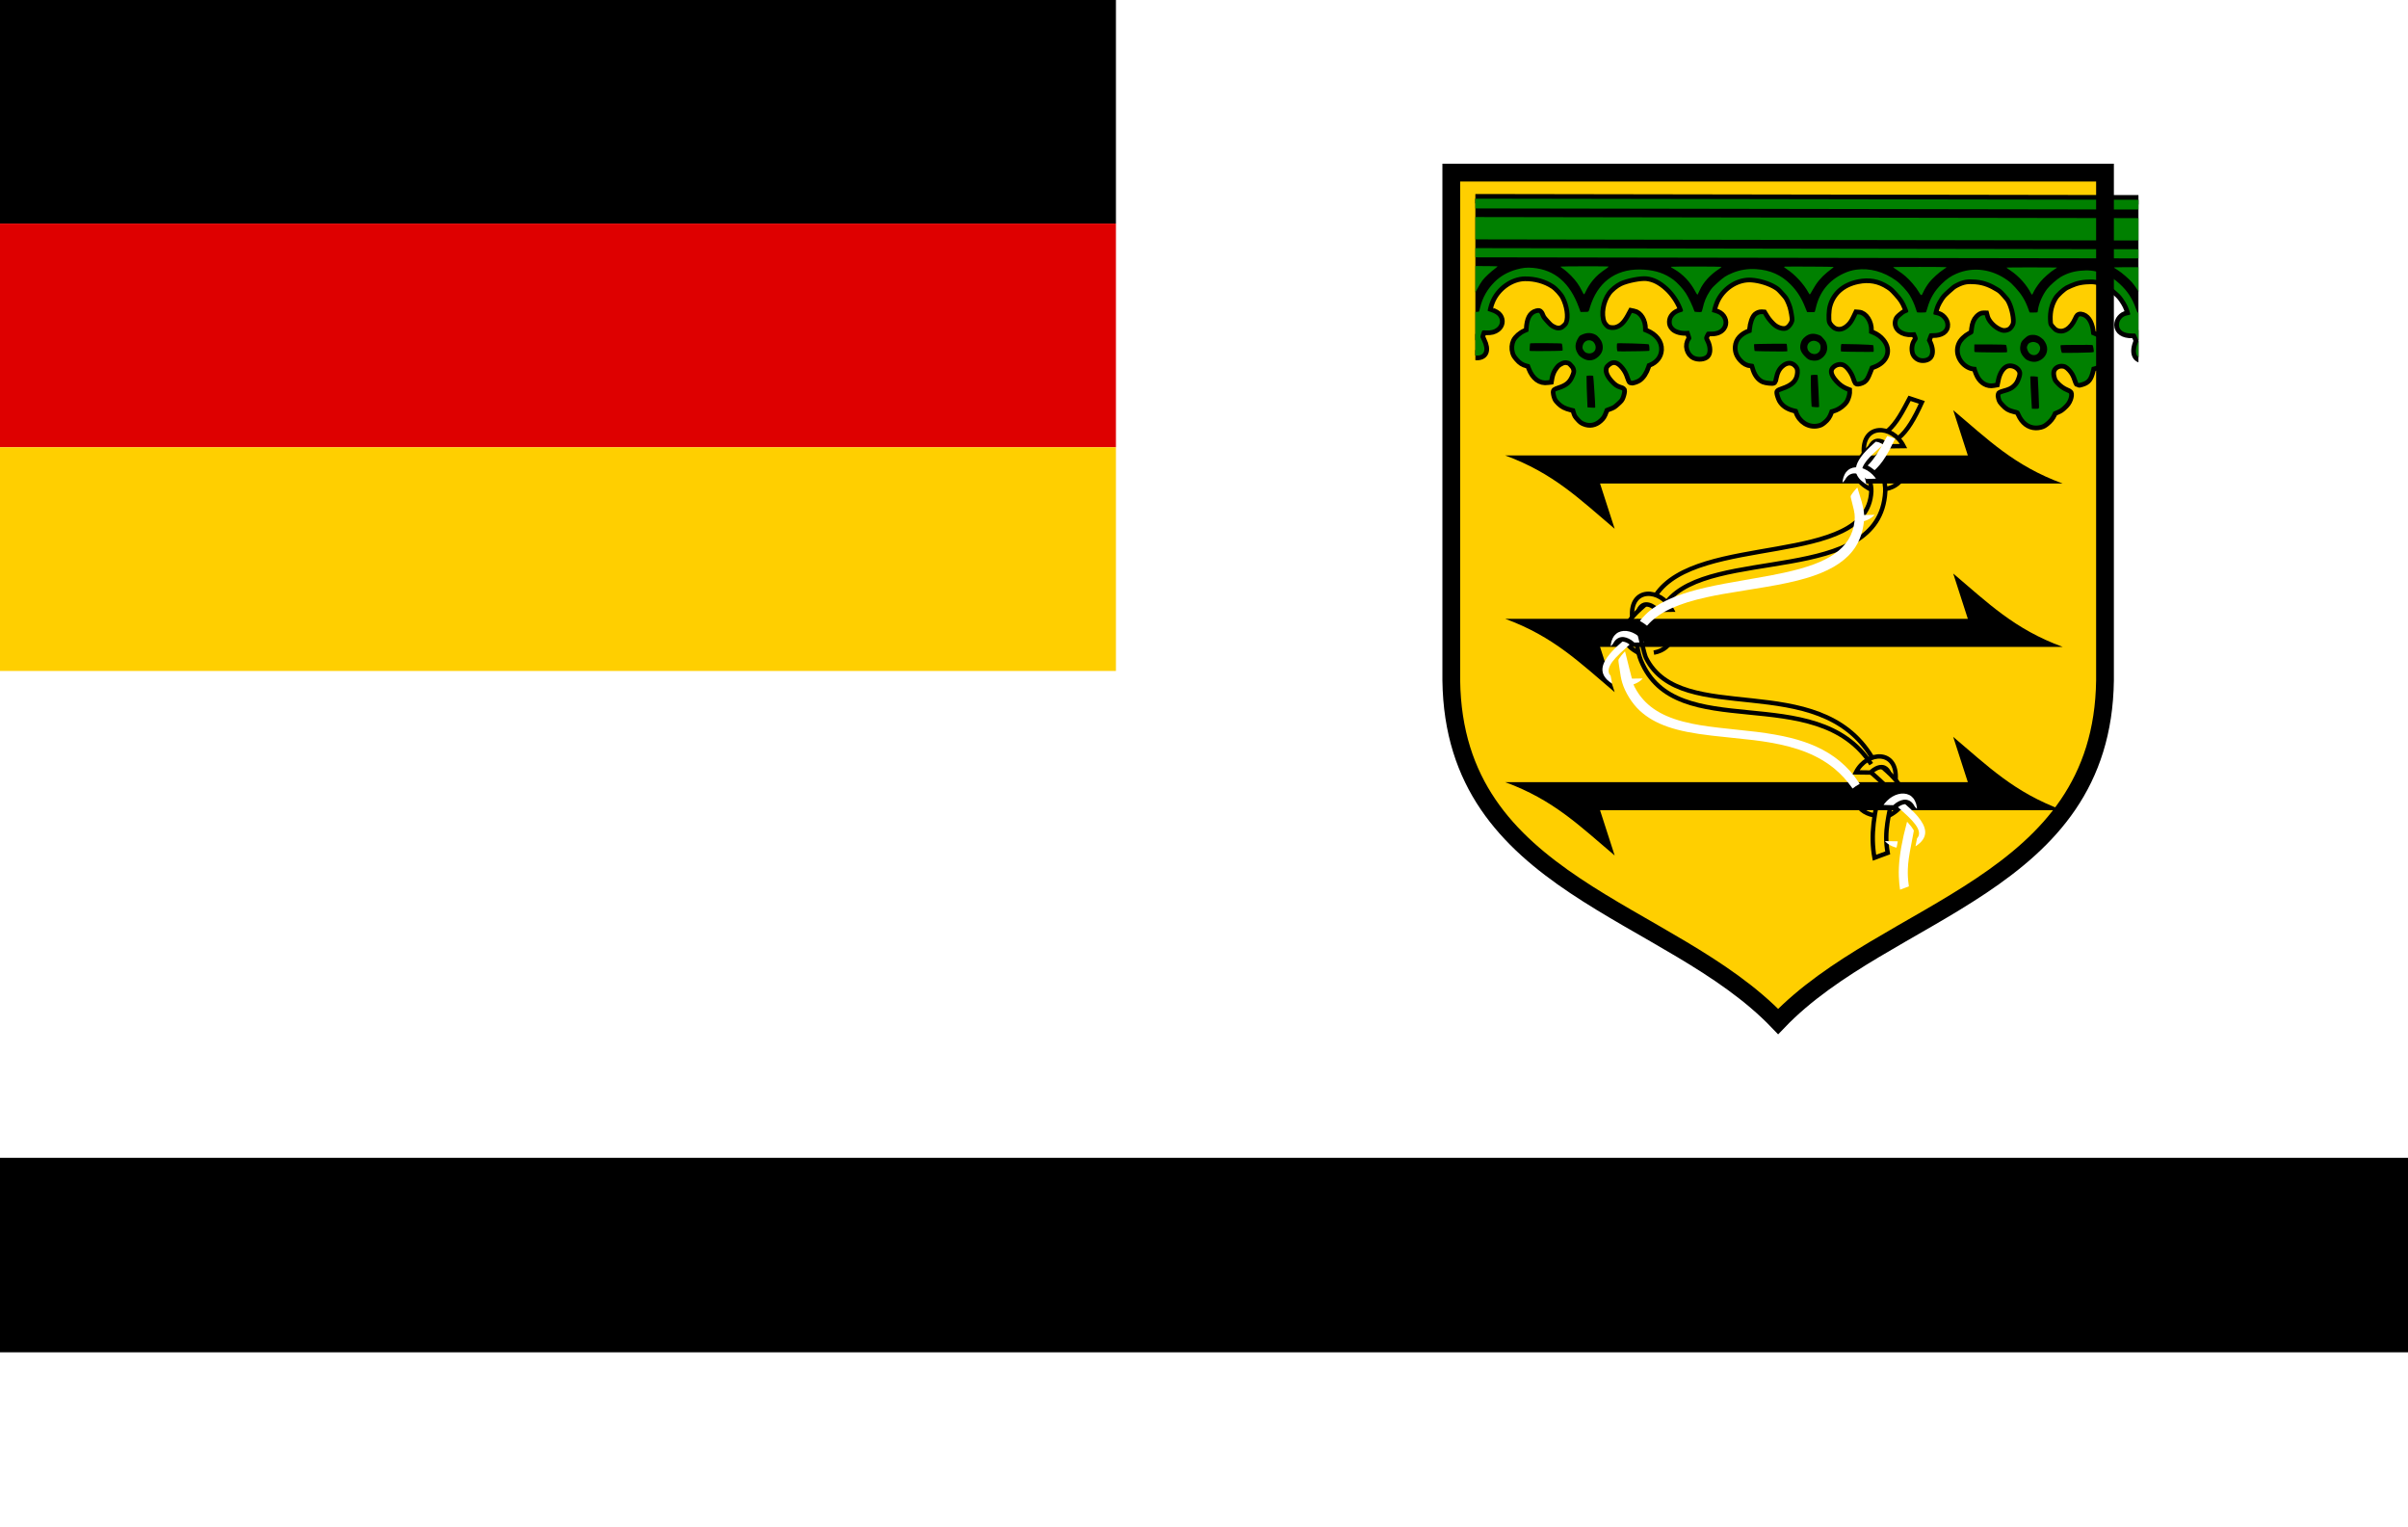 <?xml version="1.0" encoding="UTF-8" standalone="no"?>
<!-- Created with Inkscape (http://www.inkscape.org/) -->

<svg
   xmlns:dc="http://purl.org/dc/elements/1.1/"
   xmlns:cc="http://creativecommons.org/ns#"
   xmlns:rdf="http://www.w3.org/1999/02/22-rdf-syntax-ns#"
   xmlns:svg="http://www.w3.org/2000/svg"
   xmlns="http://www.w3.org/2000/svg"
   xmlns:sodipodi="http://sodipodi.sourceforge.net/DTD/sodipodi-0.dtd"
   xmlns:inkscape="http://www.inkscape.org/namespaces/inkscape"
   width="21.696mm"
   height="13.758mm"
   viewBox="0 0 21.696 13.758"
   version="1.1"
   id="svg6008"
   inkscape:version="0.92.3 (2405546, 2018-03-11)"
   sodipodi:docname="Manu (Puppet).svg">
  <defs
     id="defs6002">
    <clipPath
       clipPathUnits="userSpaceOnUse"
       id="clipPath961">
      <rect
         style="fill:#000000;fill-opacity:1;stroke:none;stroke-width:16.689;stroke-linecap:round;stroke-linejoin:miter;stroke-miterlimit:20.2;stroke-dasharray:none;stroke-dashoffset:0;stroke-opacity:1;paint-order:markers fill stroke"
         id="rect963"
         width="69.471"
         height="35.987"
         x="-647.082"
         y="-485.681" />
    </clipPath>
  </defs>
  <sodipodi:namedview
     id="base"
     pagecolor="#ffffff"
     bordercolor="#666666"
     borderopacity="1.0"
     inkscape:pageopacity="0.0"
     inkscape:pageshadow="2"
     inkscape:zoom="5.6"
     inkscape:cx="35.723511"
     inkscape:cy="8.5785005"
     inkscape:document-units="mm"
     inkscape:current-layer="layer1"
     showgrid="false"
     inkscape:window-width="1920"
     inkscape:window-height="1001"
     inkscape:window-x="-9"
     inkscape:window-y="-9"
     inkscape:window-maximized="1" />
  <g
     inkscape:label="Layer 1"
     inkscape:groupmode="layer"
     id="layer1"
     transform="translate(-169.638,-118.52)">
    <rect
       style="fill:#ffffff;fill-opacity:1;stroke:none;stroke-width:1.441;stroke-linecap:round;stroke-linejoin:miter;stroke-miterlimit:20.2;stroke-dasharray:none;stroke-dashoffset:0;stroke-opacity:1;paint-order:markers fill stroke"
       id="rect1481"
       width="21.696"
       height="13.758"
       x="169.638"
       y="118.52"
       inkscape:export-xdpi="96"
       inkscape:export-ydpi="96" />
    <g
       id="g2410"
       transform="matrix(1.495,0,0,1,71.912,-11.41)">
      <path
         sodipodi:nodetypes="ccccc"
         inkscape:connector-curvature="0"
         id="rect2368"
         d="m 65.364,129.929 h 6.73 v 2.015 h -6.73 z"
         style="fill:#000000;fill-opacity:1;stroke:#000000;stroke-width:0;stroke-linecap:square;stroke-linejoin:bevel;stroke-miterlimit:4;stroke-dasharray:none;stroke-dashoffset:0;stroke-opacity:1;paint-order:markers fill stroke" />
      <path
         sodipodi:nodetypes="ccccc"
         inkscape:connector-curvature="0"
         id="rect2368-9"
         d="m 65.364,131.944 h 6.73 v 2.015 h -6.73 z"
         style="fill:#de0000;fill-opacity:1;stroke:#000000;stroke-width:0;stroke-linecap:square;stroke-linejoin:bevel;stroke-miterlimit:4;stroke-dasharray:none;stroke-dashoffset:0;stroke-opacity:1;paint-order:markers fill stroke" />
      <path
         sodipodi:nodetypes="ccccc"
         inkscape:connector-curvature="0"
         id="rect2368-5"
         d="m 65.364,133.959 h 6.73 v 2.015 h -6.73 z"
         style="fill:#ffcf00;fill-opacity:1;stroke:#000000;stroke-width:0;stroke-linecap:square;stroke-linejoin:bevel;stroke-miterlimit:4;stroke-dasharray:none;stroke-dashoffset:0;stroke-opacity:1;paint-order:markers fill stroke" />
    </g>
    <g
       id="g1597"
       transform="translate(104.695,-13.247)">
      <path
         sodipodi:nodetypes="cccccc"
         inkscape:connector-curvature="0"
         id="path973-8-0"
         d="m 84.035,133.173 v 4.729 c -0.025,1.917 -2.032,2.12 -3.045,3.177 -1.013,-1.056 -3.02,-1.26 -3.045,-3.177 v -4.729 z"
         style="fill:#ffcf00;fill-opacity:1;stroke:#ffffff;stroke-width:0.265px;stroke-linecap:butt;stroke-linejoin:miter;stroke-opacity:1" />
      <g
         clip-path="url(#clipPath961)"
         transform="matrix(0.086,0,0,0.086,133.885,174.556)"
         id="g875">
        <g
           id="g3" />
        <g
           id="g1438"
           transform="translate(-6,0.138)">
          <g
             transform="matrix(0.854,0,0,0.854,-207.248,16.808)"
             id="g933">
            <g
               transform="matrix(0.081,0.082,0.082,-0.081,-524.227,-601.597)"
               id="g937">
              <path
                 id="path913"
                 d="m 205.961,-161.332 v 79.626 l 914.124,922.406 h 87.91 V 794.177 c -2.761,0.016 -4.695,-0.092 -7.423,-0.671 -13.409,-2.845 -25.083,-11.499 -31.43,-23.261 -1.483,-2.574 -2.467,-5.306 -3.131,-8.164 -2.794,-11.211 -1.02,-25.757 4.291,-35.116 0.667,-1.178 1.278,-2.143 1.392,-2.237 0.117,-0.093 1.393,0.511 2.783,1.342 4.6,2.749 8.735,3.189 12.757,1.342 4.144,-1.903 6.046,-6.335 4.523,-10.512 -1.068,-2.932 -2.627,-4.894 -6.263,-7.828 -1.863,-1.505 -3.383,-2.93 -3.363,-3.243 0.043,-0.701 4.542,-7.24 5.219,-7.605 0.267,-0.145 0.926,-0.164 1.624,-0.112 1.821,0.138 5.84,-1.308 7.886,-2.908 2.335,-1.823 3.626,-3.922 3.827,-6.151 0.227,-2.512 -0.204,-3.908 -2.088,-6.151 -5.936,-7.068 -12.826,-4.884 -17.049,5.48 -0.669,1.643 -1.313,3.257 -1.508,3.579 -0.349,0.582 -6.113,3.177 -6.958,3.131 -0.242,-0.014 -1.587,-1.303 -3.015,-2.908 -3.143,-3.53 -6.253,-5.375 -9.974,-5.927 -4.968,-0.739 -9.036,1.862 -10.206,6.375 -0.575,2.217 0.133,5.436 1.972,9.059 0.805,1.585 1.402,2.903 1.392,3.019 -0.044,0.49 -5.8,3.257 -9.51,4.585 -15.863,5.677 -35.539,2.035 -46.391,-8.723 -7.929,-7.863 -13.039,-17.427 -14.845,-27.288 -0.844,-4.606 -0.222,-12.319 1.392,-16.551 3.608,-9.472 11.737,-18.805 18.556,-21.36 2.2,-0.826 2.938,-0.931 6.031,-0.671 2.986,0.251 4.004,0.569 5.683,1.566 2.508,1.489 4.129,3.959 5.103,7.717 0.647,2.501 0.593,3.549 0.116,8.723 -0.478,5.171 -0.702,6.319 -1.74,8.388 -1.788,3.563 -1.718,3.74 0.58,5.144 4.922,3.013 10.925,1.441 19.252,-5.033 l 1.856,-1.454 3.479,1.342 c 4.653,1.906 10.624,2.521 14.381,1.454 3.483,-0.99 7.137,-3.813 9.162,-7.046 1.413,-2.258 1.649,-3.071 2.087,-6.486 0.581,-4.512 0.131,-7.177 -1.972,-10.848 l -1.276,-2.237 1.624,-3.243 c 4.85,-9.225 4.004,-16.923 -2.436,-21.584 l -1.392,-0.895 -2.551,1.454 c -4.057,2.272 -8.066,3.464 -12.409,3.802 -3.538,0.274 -4.142,0.292 -7.191,-0.559 -4.033,-1.127 -6.091,-2.705 -7.654,-5.704 -1,-1.916 -1.107,-2.399 -0.812,-5.592 0.277,-3.011 0.48,-3.755 1.624,-5.48 1.557,-2.349 2.825,-3.214 6.611,-4.585 8.317,-3.014 14.254,-2.488 23.079,2.125 1.835,0.96 3.544,1.766 3.827,1.789 0.704,0.059 3.245,-3.185 4.291,-5.48 0.613,-1.343 0.842,-2.952 0.928,-5.368 0.141,-3.943 -0.76,-6.985 -3.827,-12.19 l -1.972,-3.243 1.972,-3.02 c 1.808,-2.878 1.869,-3.231 2.204,-6.934 0.309,-3.423 0.266,-4.25 -0.58,-6.486 -2.064,-5.457 -6.685,-8.716 -13.105,-9.282 -3.96,-0.347 -5.567,-0.067 -10.206,1.678 l -3.131,1.118 -3.943,-1.901 c -3.9,-1.843 -4.303,-1.908 -9.394,-2.349 -4.885,-0.423 -5.511,-0.394 -7.886,0.447 -2.691,0.955 -5.974,2.95 -6.031,3.579 -0.018,0.203 0.422,1.258 1.044,2.46 1.852,3.571 2.325,6.649 1.856,11.854 -0.629,6.967 -2.619,11.537 -6.263,14.203 -2.37,1.735 -4.42,2.17 -8.118,1.677 -7.607,-1.013 -10.853,-6.212 -9.394,-15.098 0.715,-4.358 1.903,-7.442 4.407,-11.631 1.087,-1.822 1.93,-3.552 1.856,-3.802 -0.234,-0.785 -4.738,-3.008 -7.074,-3.579 -4.189,-1.026 -10.162,-0.197 -16.121,2.349 l -2.667,1.118 -1.972,-0.895 c -6.552,-2.918 -13.271,-2.311 -18.324,1.566 -6.114,4.69 -7.531,12.794 -3.943,21.696 l 1.16,3.131 -2.088,1.789 c -6.426,5.394 -8.717,13.427 -5.335,18.117 l 0.928,1.454 4.755,-1.006 c 9.124,-2.029 15.083,-1.674 20.412,1.342 2.589,1.466 5.383,4.617 6.147,6.934 0.65,1.963 0.251,6.426 -0.812,8.499 -4.4,8.581 -17.002,16.133 -28.994,17.446 -5.219,0.572 -12.843,-0.452 -17.86,-2.349 -7.801,-2.949 -19.759,-11.803 -23.891,-16.999 -4.901,-6.164 -7.614,-13.27 -7.654,-23.373 -0.032,-7.924 2.157,-17.288 5.683,-24.156 2.166,-4.215 2.085,-4.276 5.335,-2.46 5.154,2.883 10.586,2.994 14.033,0.112 2.023,-1.692 2.784,-3.023 3.015,-5.592 0.331,-3.668 -2.748,-9.02 -7.538,-12.973 l -1.16,-0.895 1.972,-3.243 c 2.457,-4.17 2.416,-4.194 4.291,-4.362 6.907,-0.624 12.081,-8.075 9.858,-14.203 -1.395,-3.843 -5.687,-7.527 -9.162,-7.828 -3.493,-0.303 -8.028,3.986 -10.206,9.394 -1.52,3.775 -1.877,4.047 -5.219,5.033 -1.685,0.497 -3.506,0.918 -3.943,0.895 -0.438,-0.024 -1.812,-1.158 -3.131,-2.572 -3.835,-4.112 -7.807,-5.985 -11.946,-5.592 -5.463,0.52 -9.092,5.524 -8.002,11.183 0.158,0.819 0.948,2.726 1.74,4.25 l 1.392,2.796 -1.276,0.895 c -2.177,1.529 -8.456,4.143 -12.525,5.144 -16.408,4.042 -34.258,-1.013 -43.839,-12.302 -5.703,-6.722 -10.493,-16.157 -12.177,-23.932 -0.737,-3.408 -0.864,-4.349 -0.348,-10.065 0.516,-5.716 0.767,-6.69 2.088,-9.841 0.804,-1.923 2.356,-4.944 3.479,-6.71 2.18,-3.427 7.38,-9.621 9.162,-10.96 3.03,-2.275 9.274,-3.175 13.221,-1.901 3.899,1.257 7.109,5.99 8.118,11.743 0.614,3.514 -0.132,10.55 -1.508,14.538 l -1.044,3.131 1.16,1.342 c 1.203,1.295 3.314,2.286 5.335,2.46 3.298,0.283 9.228,-2.132 14.265,-5.704 l 2.667,-1.901 2.088,1.007 c 7.703,3.605 14.61,3.467 19.832,-0.336 4.1,-2.988 6.122,-6.756 6.611,-11.966 0.379,-4.029 -0.497,-7.133 -2.783,-9.841 -0.937,-1.112 -1.642,-2.253 -1.624,-2.46 0.019,-0.209 0.7,-1.45 1.624,-2.796 3.995,-5.817 5.258,-11.352 3.479,-15.88 -0.814,-2.071 -5.246,-7.753 -6.147,-7.828 -0.247,-0.021 -1.723,0.701 -3.247,1.566 -5.691,3.223 -10.485,4.528 -15.425,4.138 -7.968,-0.632 -12.746,-5.039 -12.641,-11.519 0.06,-3.719 1.392,-6.12 4.755,-8.611 7.697,-5.703 15.905,-5.646 27.718,0.447 1.959,1.012 3.599,1.649 3.827,1.454 0.849,-0.72 3.372,-5.118 3.943,-6.822 1.6,-4.769 0.823,-9.581 -2.32,-15.098 l -1.972,-3.579 1.16,-1.789 c 4.521,-7.249 3.407,-15.961 -2.204,-21.36 -0.801,-0.771 -1.683,-1.392 -2.667,-2.013 -2.238,-1.412 -3.009,-1.694 -6.379,-2.125 -4.305,-0.549 -7.111,-0.194 -11.366,1.454 l -2.551,1.006 -2.551,-1.454 c -3.804,-2.147 -8.019,-3.338 -12.525,-3.467 -3.237,-0.093 -4.136,0.095 -6.843,1.118 -1.741,0.658 -3.798,1.732 -4.523,2.349 l -1.392,1.118 0.928,2.349 c 1.523,3.978 2.065,8.252 1.624,13.085 -0.908,9.955 -5.137,14.794 -12.178,14.203 -5.622,-0.472 -10.315,-3.918 -11.482,-8.499 -1.181,-4.641 0.604,-12.44 4.175,-18.341 0.959,-1.585 1.712,-3.045 1.74,-3.355 0.069,-0.765 -3.608,-2.985 -5.799,-3.467 -2.497,-0.546 -4.715,-0.006 -11.134,2.349 l -5.683,2.013 -3.131,-1.566 c -12.487,-6.019 -23.631,-1.529 -25.283,10.177 -0.583,4.126 -0.131,7.377 1.624,11.966 l 1.276,3.131 -2.551,2.013 c -6.516,5.208 -8.949,14.422 -4.987,18.788 l 1.044,1.118 3.711,-1.006 c 5.471,-1.61 8.926,-2.036 12.989,-1.677 7.083,0.623 11.874,3.656 13.685,8.723 1.154,3.226 0.663,8.338 -1.044,11.072 -1.783,2.856 -9.591,9.143 -14.265,11.407 -13.82,6.695 -29.325,5.143 -43.491,-4.25 -10.79,-7.156 -16.851,-16.149 -19.02,-28.07 -0.658,-3.617 -0.678,-4.808 -0.116,-11.183 0.7,-7.96 1.636,-11.621 4.639,-17.558 2.41,-4.759 2.283,-4.678 5.219,-3.355 1.837,0.828 3.465,1.171 6.495,1.454 3.792,0.355 4.238,0.317 6.263,-0.671 6.735,-3.288 6.063,-11.985 -1.392,-18.453 -1.28,-1.11 -2.474,-2.163 -2.667,-2.349 -0.195,-0.189 0.425,-1.773 1.392,-3.579 1.834,-3.419 1.952,-3.51 5.683,-4.026 3.894,-0.537 8.077,-3.429 10.09,-7.046 0.916,-1.648 1.01,-4.63 0.232,-6.486 -1.427,-3.413 -5.64,-6.312 -8.698,-5.927 -3.409,0.43 -6.906,3.912 -9.394,9.282 l -1.392,3.02 -3.479,1.454 c -1.935,0.792 -3.863,1.472 -4.175,1.454 -0.312,-0.018 -1.594,-1.214 -2.899,-2.572 -5.755,-5.988 -12.031,-7.269 -16.005,-3.355 -1.683,1.657 -2.659,3.711 -2.899,6.375 -0.25,2.766 0.193,4.712 1.856,7.269 0.797,1.225 1.527,2.472 1.508,2.684 -0.056,0.624 -5.25,3.198 -9.162,4.585 -1.994,0.706 -5.77,1.61 -8.35,2.013 -4.278,0.664 -5.405,0.713 -12.525,0.112 -6.665,-0.561 -8.372,-0.863 -11.482,-1.901 -8.99,-3.002 -12.491,-5.742 -18.208,-12.525 -5.979,-7.094 -7.877,-12.478 -10.322,-19.459 -1.22,-4.128 -1.484,-13.299 -0.58,-17.222 1.875,-8.121 6.298,-15.533 13.221,-21.808 3.987,-3.613 4.613,-3.951 9.278,-4.138 3.552,-0.142 4.343,-0.017 6.495,0.895 8.269,3.505 10.648,13.824 6.031,25.61 -1.343,3.429 -1.286,3.991 0,5.033 4.255,3.442 10.963,2.368 18.44,-3.131 l 3.247,-2.46 2.088,0.895 c 6.302,2.762 13.737,3.044 18.556,0.671 8.344,-4.108 10.748,-14.495 5.451,-23.597 l -1.16,-1.901 2.088,-3.467 c 4.371,-7.178 4.757,-10.273 1.972,-15.545 -0.927,-1.755 -1.804,-3.138 -1.972,-3.131 -0.168,0.007 -1.904,0.723 -3.827,1.678 -4.574,2.265 -8.131,3.287 -12.641,3.467 -4.949,0.198 -7.822,-0.667 -10.438,-3.243 -3.411,-3.356 -4.497,-8.121 -2.783,-12.078 1.09,-2.517 3.537,-4.694 7.306,-6.598 2.424,-1.225 3.061,-1.307 6.727,-1.454 4.743,-0.19 9.514,0.648 13.453,2.349 1.434,0.62 2.745,1.017 3.015,1.006 0.796,-0.032 2.555,-2.121 3.595,-4.362 1.491,-3.213 1.818,-5.501 1.624,-9.953 -0.153,-3.491 -0.394,-4.584 -1.624,-7.605 l -1.392,-3.579 0.928,-2.349 c 1.336,-3.589 1.696,-7.066 1.276,-11.183 -0.312,-3.032 -0.646,-4.128 -1.856,-6.263 -0.844,-1.49 -1.88,-2.806 -3.015,-3.914 -4.918,-4.8 -12.25,-5.856 -20.296,-2.796 -3.698,1.404 -3.515,1.368 -8.118,-1.454 -4.437,-2.72 -6.833,-3.313 -11.83,-3.131 -4.029,0.148 -4.407,0.166 -6.843,1.566 -1.412,0.812 -2.668,1.793 -2.783,2.125 -0.116,0.329 0.614,2.056 1.624,3.802 2.989,5.174 4.238,8.581 4.407,12.525 0.174,4.05 -0.441,6.722 -2.551,11.072 -2.669,5.506 -4.996,7.222 -9.858,7.381 -5.176,0.17 -10.627,-3.181 -12.409,-7.605 -2.043,-5.063 -0.39,-12.453 4.291,-19.347 l 1.856,-2.796 -1.16,-1.677 c -3.408,-5.098 -9.586,-6.911 -16.353,-4.921 -1.764,0.52 -4.458,1.618 -6.031,2.46 l -2.899,1.566 -2.088,-1.789 c -3.897,-3.12 -10.058,-4.094 -15.309,-2.572 -5.094,1.474 -8.76,4.559 -10.786,9.17 -1.608,3.661 -1.635,9.274 -0.116,14.427 1.141,3.87 1.221,3.207 -2.32,7.605 -3.155,3.917 -4.764,7.606 -4.871,11.072 -0.096,3 0.489,5.078 1.856,6.375 l 0.928,0.895 1.972,-1.118 c 7.016,-3.728 19.986,-2.557 25.399,2.237 1.755,1.553 3.295,4.042 3.827,6.486 0.568,2.602 -0.263,6.862 -1.74,9.17 -2.695,4.213 -12.758,10.883 -20.296,13.42 -3.337,1.123 -4.485,1.234 -9.974,1.454 -5.465,0.219 -6.624,0.167 -9.974,-0.671 -7.244,-1.809 -15.362,-4.581 -23.079,-11.295 -6.436,-5.599 -9.475,-9.32 -12.177,-18.117 -0.934,-3.043 -1.113,-4.738 -1.392,-11.183 -0.299,-6.886 -0.186,-7.876 0.696,-11.966 0.534,-2.468 1.613,-6.163 2.436,-8.052 1.614,-3.706 4.57,-8.585 5.219,-8.611 0.221,-0.009 1.434,0.742 2.667,1.566 2.574,1.718 4.662,2.352 7.538,2.237 2.77,-0.111 4.817,-0.914 6.611,-2.46 4.235,-3.65 3.159,-9.842 -2.783,-15.657 -1.348,-1.319 -2.431,-2.606 -2.435,-2.908 -0.005,-0.301 0.716,-2.086 1.624,-3.914 l 1.624,-3.355 3.247,-1.118 c 5.677,-2.153 9.374,-5.459 9.974,-8.723 0.538,-2.928 -2.212,-7.082 -5.683,-8.611 -1.887,-0.834 -4.978,-0.92 -6.727,-0.112 -3.838,1.775 -7.037,5.779 -7.77,9.506 -0.703,3.57 -0.782,3.533 -4.407,5.144 -1.915,0.85 -3.525,1.426 -3.711,1.23 -0.183,-0.195 -1.228,-1.401 -2.32,-2.684 -6.362,-7.474 -15.424,-8.464 -19.136,-2.125 -1.116,1.905 -1.124,2.258 -0.928,5.927 0.156,2.931 0.501,4.567 1.276,6.375 1.237,2.888 1.329,2.703 -3.711,4.809 -6.287,2.624 -10.163,3.489 -18.44,3.802 -6.63,0.252 -7.88,0.127 -11.598,-0.671 -12.252,-2.63 -21.259,-8.965 -28.182,-19.683 -9.087,-14.072 -9.998,-29.041 -2.436,-42.05 2.557,-4.4 9.37,-11.609 12.409,-13.196 2.909,-1.52 8.192,-1.705 11.482,-0.447 5.167,1.975 8.142,6.681 8.466,13.532 0.187,3.931 -0.404,7.217 -2.32,12.414 l -1.276,3.579 1.16,1.007 c 4.343,4.015 14.025,2.015 19.716,-4.026 l 2.204,-2.237 3.131,1.342 c 4.675,1.899 8.109,2.387 12.409,2.013 12.202,-1.06 17.267,-11.519 11.598,-23.821 l -1.392,-3.131 2.32,-5.256 c 2.73,-6.077 3.352,-8.306 2.899,-10.736 -0.399,-2.132 -2.452,-5.735 -3.247,-5.704 -0.322,0.013 -1.91,0.714 -3.595,1.566 -6.275,3.172 -14.382,4.48 -19.136,3.131 -4.694,-1.332 -8.233,-6.082 -8.466,-11.519 -0.293,-6.809 5.071,-10.536 15.425,-10.96 5.027,-0.206 9.402,0.477 13.453,2.125 l 2.32,1.006 1.276,-1.23 c 0.672,-0.67 1.79,-2.602 2.551,-4.25 1.182,-2.561 1.457,-3.476 1.508,-6.598 0.071,-4.347 -0.964,-8.54 -3.015,-12.302 l -1.392,-2.46 1.16,-2.349 c 1.9,-4.024 2.462,-6.788 2.088,-10.96 -0.293,-3.266 -0.494,-4.042 -1.856,-6.263 -4.789,-7.815 -15.306,-10.305 -24.123,-5.704 l -1.972,1.006 -3.479,-2.125 c -5.572,-3.277 -10.643,-4.233 -15.657,-2.908 -1.791,0.473 -6.406,2.793 -7.191,3.579 -0.212,0.211 0.316,1.757 1.276,3.691 5.776,11.656 5.561,19.572 -0.696,26.728 -2.734,3.127 -5.422,4.36 -9.278,4.25 -6.717,-0.193 -10.957,-5.045 -11.25,-12.749 -0.18,-4.776 1.274,-9.314 4.871,-14.65 0.965,-1.429 1.866,-2.781 1.856,-3.02 -0.037,-0.871 -5.662,-5.385 -7.77,-6.263 -4.611,-1.919 -10.377,-1.013 -16.585,2.572 -1.437,0.829 -2.798,1.445 -3.015,1.454 -0.216,0.009 -1.327,-0.724 -2.436,-1.678 -2.702,-2.325 -6.015,-3.313 -10.206,-3.131 -5.42,0.234 -9.36,2.001 -12.641,5.815 -4.176,4.857 -4.545,11.54 -1.16,19.124 l 0.928,2.013 -2.088,2.572 c -3.929,4.69 -6.754,10.23 -6.611,13.42 0.089,1.955 1.033,4.039 2.32,5.256 l 1.276,1.118 3.363,-0.783 c 4.195,-1.145 11.581,-1.534 15.193,-0.783 5.914,1.233 10.588,4.575 11.714,8.388 1.141,3.86 -0.057,9.822 -2.551,12.637 -1.468,1.656 -8.18,6.332 -11.83,8.276 -1.88,1.002 -5.046,2.332 -7.075,3.02 -3.325,1.129 -4.377,1.328 -10.322,1.566 -5.945,0.238 -6.941,0.193 -10.438,-0.671 -7.979,-1.975 -17.418,-7.062 -24.123,-12.861 -11.26,-9.741 -15.717,-27.21 -10.786,-42.832 1.222,-3.875 4.232,-9.827 5.915,-11.854 l 0.928,-1.23 2.783,1.566 c 1.543,0.832 3.566,1.6 4.407,1.789 5.814,1.306 11.159,-1.919 11.946,-7.157 0.595,-3.968 -1.133,-7.862 -5.219,-11.743 -1.405,-1.335 -2.547,-2.708 -2.551,-3.131 -0.005,-0.422 0.452,-2.202 1.044,-3.802 1.173,-3.175 1.587,-3.404 5.567,-4.697 5.701,-1.853 10.245,-6.127 10.09,-9.506 -0.154,-3.361 -3.736,-7.652 -7.654,-9.17 -6.247,-2.42 -14.117,2.21 -15.077,8.835 -0.259,1.799 -0.324,1.849 -4.755,4.026 l -3.479,1.677 -0.928,-1.118 c -3.878,-4.794 -9.175,-7.981 -12.989,-7.828 -2.672,0.107 -4.071,0.7 -5.915,2.572 -3.142,3.189 -3.448,8.437 -0.696,13.532 1.733,3.213 1.798,3.138 -2.667,5.033 -7.275,3.085 -17.075,4.864 -25.283,4.473 -10.465,-0.498 -18.191,-3.051 -24.355,-8.052 -5.195,-4.217 -13.42,-16.62 -16.121,-24.268 -1.737,-4.919 -2.453,-12.333 -1.624,-17.334 1.905,-11.493 10.395,-23.215 19.484,-27.064 2.196,-0.93 6.694,-1.163 8.698,-0.447 2.365,0.841 5.674,3.702 7.075,6.263 2.883,5.27 2.98,10.986 0.464,19.683 l -1.392,4.585 1.508,1.006 c 4.706,3.471 13.14,1.472 19.02,-4.473 l 1.856,-1.901 3.247,1.342 c 9.059,3.86 17.595,2.769 22.731,-2.908 4.245,-4.692 5.045,-11.002 2.32,-17.446 l -0.696,-2.013 1.16,-2.46 c 2.907,-5.625 4.12,-11.464 3.247,-15.545 -0.485,-2.276 -2.676,-6.56 -3.479,-6.822 -0.256,-0.083 -2.007,0.601 -3.943,1.566 -4.453,2.222 -7.63,3.199 -12.177,3.691 -9.271,1.003 -14.488,-2.356 -15.193,-9.73 -0.342,-3.584 0.183,-5.512 2.088,-7.717 2.927,-3.389 7.715,-5.19 14.961,-5.48 5.414,-0.216 8.562,0.515 12.178,2.46 1.218,0.654 2.341,1.127 2.551,1.118 0.654,-0.026 2.832,-3.267 3.943,-5.815 0.98,-2.25 1.028,-2.768 0.812,-7.493 -0.225,-4.924 -0.355,-5.218 -2.088,-9.059 l -1.74,-4.026 1.392,-3.02 c 2.017,-4.389 2.383,-5.788 2.204,-9.618 -0.295,-6.211 -3.487,-10.849 -9.046,-13.085 -2.279,-0.916 -3.05,-1.037 -6.611,-0.895 -3.851,0.154 -4.359,0.29 -7.422,1.901 l -3.131,1.678 -3.247,-2.013 c -5.253,-3.191 -8.551,-4.206 -12.641,-4.25 -2.507,-0.027 -4.031,0.029 -5.451,0.559 -2.425,0.904 -5.944,3.345 -5.915,4.026 0.012,0.274 0.712,1.991 1.624,3.802 4.379,8.71 4.659,14.38 1.16,22.255 -1.593,3.585 -2.483,4.758 -4.987,6.151 -1.839,1.023 -2.667,1.212 -5.799,1.342 -3.321,0.139 -3.859,0.044 -5.799,-1.007 -3.035,-1.642 -4.467,-3.781 -5.451,-7.717 -0.743,-2.975 -0.792,-3.538 -0.348,-6.934 0.548,-4.169 1.985,-7.937 4.523,-11.743 l 1.74,-2.46 -1.044,-1.342 c -4.536,-6.415 -12.375,-7.609 -22.151,-3.355 l -3.479,1.566 -2.204,-1.342 c -3.707,-2.192 -6.433,-2.815 -11.134,-2.46 -3.558,0.267 -4.556,0.418 -6.959,1.678 -3.441,1.804 -6.355,5.189 -7.538,8.499 -1.276,3.57 -0.952,9.299 0.812,13.867 l 1.276,3.467 -1.624,1.789 c -7.084,7.728 -8.929,13.351 -6.031,18.229 1.35,2.277 1.562,2.344 5.335,0.783 2.19,-0.906 3.32,-1.116 8.698,-1.342 5.382,-0.225 6.484,-0.066 9.046,0.671 3.849,1.109 6.225,2.772 7.654,5.256 0.956,1.662 1.268,2.593 1.392,5.48 0.129,2.991 0.027,3.734 -0.928,5.815 -2.957,6.453 -12.986,13.841 -22.963,16.887 -4.458,1.362 -12.431,1.693 -17.164,0.671 -10.134,-2.187 -19.816,-7.662 -27.602,-15.657 -10.653,-10.941 -13.675,-30.046 -7.075,-45.069 1.544,-3.514 4.709,-8.926 5.219,-8.947 0.121,-0.005 1.526,0.607 3.131,1.454 3.67,1.936 6.955,2.802 9.278,2.349 4.728,-0.922 7.614,-4.798 7.075,-9.618 -0.403,-3.609 -2.169,-6.653 -5.683,-9.841 -1.598,-1.449 -2.896,-2.785 -2.899,-3.02 -0.009,-0.816 2.86,-6.176 3.479,-6.486 0.342,-0.172 2.095,-0.884 3.827,-1.454 10.928,-3.597 13.548,-9.954 6.495,-15.992 -0.467,-0.4 -0.862,-0.72 -1.276,-1.007 h -9.046 c -0.836,0.524 -1.654,1.164 -2.436,2.013 -1.75,1.899 -3.54,5.732 -3.479,7.493 0.022,0.674 -0.07,1.315 -0.232,1.566 -0.409,0.635 -7.274,4.575 -8.002,4.585 -0.326,0.005 -1.773,-1.492 -3.247,-3.355 -2.874,-3.636 -4.897,-5.212 -7.886,-6.375 -4.258,-1.657 -8.858,0.008 -11.018,3.914 -2.096,3.791 -1.828,7.857 0.812,12.414 0.798,1.377 1.377,2.576 1.276,2.684 -0.102,0.105 -1.185,0.641 -2.436,1.23 -9.936,4.691 -25.045,5.772 -36.532,2.572 -9.582,-2.666 -15.15,-6.431 -21.572,-14.874 -4.073,-5.352 -6.361,-9.306 -8.234,-13.867 z"
                 inkscape:connector-curvature="0"
                 style="fill:#000000;stroke:#000000;stroke-width:10" />
              <path
                 id="path915"
                 d="m 205.948,-161.34 v 4.921 l 988.288,997.169 h 13.686 L 214.878,-161.34 Z m 22.153,0 0.928,0.895 c 0.108,-0.004 0.137,-0.312 0.116,-0.895 z m 12.062,0 c 0.133,0.448 0.293,0.803 0.464,1.342 3.279,10.375 8.273,17.842 17.281,25.388 12.814,10.733 28.044,14.771 44.653,11.967 6.752,-1.141 12.204,-2.922 22.385,-7.158 l 1.972,-0.783 2.668,2.572 c 1.435,1.406 2.653,2.748 2.668,3.02 0.015,0.272 -1.1,2.166 -2.32,4.138 -5.722,9.261 -8.456,19.156 -8.467,30.197 -0.008,8.719 2.279,17.183 7.075,25.835 3.19,5.754 6.07,9.331 10.902,13.421 17.869,15.132 38.901,16.851 64.37,5.256 l 4.639,-2.125 2.552,2.572 c 1.431,1.398 2.744,2.879 2.9,3.355 0.18,0.556 -0.115,1.521 -0.812,2.684 -0.596,0.998 -2.097,3.808 -3.248,6.263 -11.205,23.953 -6.163,46.927 14.15,64.867 9.56,8.443 18.283,12.796 29.46,14.651 4.643,0.771 14.34,0.479 19.601,-0.671 5.989,-1.309 14.32,-4.222 20.413,-7.158 0.305,-0.145 4.655,3.763 5.335,4.809 0.26,0.404 -0.274,1.609 -1.624,3.691 -4.038,6.233 -6.232,11.324 -7.771,18.454 -0.874,4.047 -0.874,5.128 -0.58,12.191 0.36,8.695 0.938,11.603 3.827,18.677 3.17,7.761 7.986,14.511 14.614,20.467 11.205,10.073 23.322,14.81 37.694,14.763 9.723,-0.029 18.377,-1.916 28.184,-6.151 l 4.871,-2.013 2.784,2.684 c 1.53,1.49 2.77,2.883 2.784,3.132 0.012,0.245 -0.979,1.987 -2.204,3.914 -9.317,14.665 -11.102,30.45 -5.335,46.637 1.784,5.008 3.849,8.839 6.611,12.526 8.697,11.607 21.979,19.291 37.926,22.033 5.823,0.999 16.079,0.673 21.573,-0.671 4.802,-1.175 10.397,-3.236 14.498,-5.368 1.855,-0.965 3.563,-1.779 3.827,-1.789 0.41,-0.016 5.638,5.305 6.495,6.599 0.162,0.245 -0.846,2.304 -2.204,4.697 -5.179,9.131 -7.49,18.13 -7.423,28.519 0.051,7.612 0.9,12.794 3.364,19.013 7.145,18.024 23.218,30.382 43.609,33.664 3.339,0.54 5.866,0.631 10.902,0.447 9.586,-0.351 16.817,-2.01 25.516,-6.039 2.077,-0.961 3.819,-1.784 3.943,-1.789 0.307,-0.014 5.784,5.685 5.799,6.039 0.007,0.154 -0.637,1.156 -1.392,2.125 -4.306,5.519 -7.91,14.629 -9.047,22.704 -0.624,4.441 -0.058,14.583 1.044,19.013 2.101,8.449 6.232,15.673 11.83,21.809 4.946,6.031 11.265,10.369 18.325,13.756 6.331,2.655 11.602,3.744 19.485,4.138 10.76,0.536 20.229,-1.353 29.924,-5.928 2.541,-1.199 4.856,-2.068 5.103,-1.901 1.302,0.885 6.531,6.204 6.495,6.599 -0.023,0.254 -1.004,1.836 -2.088,3.579 -2.395,3.853 -4.828,9.184 -6.263,13.756 -1.642,5.231 -2.395,15.148 -1.624,20.802 2.116,15.486 9.595,28.562 21.225,37.467 3.694,2.828 7.535,4.988 12.642,6.934 16.508,6.289 32.866,5.29 48.481,-3.02 2.052,-1.092 3.922,-2.036 4.175,-2.013 0.256,0.025 1.657,1.255 3.132,2.796 l 2.668,2.796 -2.32,4.697 c -4.833,9.254 -7.184,17.477 -7.655,26.842 -0.7,13.842 3.643,25.657 13.57,36.907 5.87,6.655 12.632,11.693 20.529,15.098 7.198,3.104 10.146,3.732 19.137,4.474 7.304,0.603 8.526,0.658 12.758,0 7.456,-1.159 12.844,-2.992 19.485,-6.599 2.218,-1.206 3.421,-1.611 3.827,-1.342 1.053,0.703 4.92,5.081 4.755,5.368 -3.317,5.736 -6.723,13.526 -8.351,19.237 -1.43,5.016 -2.211,14.393 -1.624,18.901 1.415,10.85 5.141,19.71 13.454,29.302 17.664,20.381 41.715,25.924 67.038,16.217 2.596,-0.997 5.551,-2.267 6.611,-2.796 1.237,-0.619 2.216,-0.758 2.784,-0.559 0.487,0.171 1.98,1.354 3.364,2.796 l 2.552,2.684 -2.436,4.362 c -13.167,24.009 -12.198,44.283 2.668,62.183 4.018,4.841 7.522,7.85 13.338,11.184 8.746,5.012 17.411,7.553 26.444,7.941 11.438,0.49 21.81,-1.73 31.663,-6.822 2.099,-1.085 4.01,-2.04 4.291,-2.013 0.281,0.027 1.624,1.238 3.016,2.684 l 2.668,2.684 -1.044,1.901 c -4.85,9.615 -6.862,14.797 -8.351,21.25 -3.658,15.872 -0.216,30.787 10.322,43.618 5,5.91 11.292,10.484 18.093,14.316 7.179,3.729 14.584,5.574 22.849,5.816 v -8.947 c -2.761,0.016 -4.695,-0.092 -7.423,-0.671 -13.41,-2.846 -25.084,-11.499 -31.431,-23.263 -1.483,-2.574 -2.467,-5.307 -3.131,-8.164 -2.794,-11.212 -1.02,-25.759 4.291,-35.118 0.667,-1.178 1.278,-2.143 1.392,-2.237 0.117,-0.093 1.394,0.511 2.784,1.342 4.601,2.75 8.736,3.189 12.758,1.342 4.144,-1.903 6.047,-6.335 4.523,-10.513 -1.069,-2.933 -2.627,-4.895 -6.263,-7.829 -1.863,-1.505 -3.384,-2.93 -3.364,-3.243 0.043,-0.701 4.542,-7.24 5.219,-7.605 0.267,-0.145 0.926,-0.164 1.624,-0.112 1.821,0.138 5.84,-1.308 7.887,-2.908 2.335,-1.823 3.626,-3.922 3.827,-6.151 0.227,-2.512 -0.321,-3.908 -2.204,-6.151 -5.936,-7.069 -12.711,-4.884 -16.933,5.48 -0.669,1.643 -1.313,3.257 -1.508,3.579 -0.349,0.582 -6.114,3.177 -6.959,3.132 -0.242,-0.014 -1.587,-1.303 -3.015,-2.908 -3.144,-3.53 -6.253,-5.376 -9.975,-5.928 -4.969,-0.739 -9.037,1.862 -10.207,6.375 -0.576,2.217 0.133,5.436 1.972,9.059 0.805,1.585 1.402,2.903 1.392,3.02 -0.044,0.49 -5.8,3.257 -9.511,4.585 -15.864,5.677 -35.541,2.035 -46.393,-8.724 -7.93,-7.864 -13.039,-17.428 -14.846,-27.289 -0.844,-4.606 -0.222,-12.32 1.392,-16.552 3.608,-9.473 11.738,-18.806 18.557,-21.362 2.2,-0.826 2.938,-0.931 6.031,-0.671 2.986,0.251 4.005,0.569 5.683,1.566 2.508,1.49 4.129,3.959 5.103,7.717 0.647,2.501 0.593,3.549 0.116,8.724 -0.478,5.171 -0.702,6.319 -1.74,8.388 -1.788,3.563 -1.718,3.74 0.58,5.145 4.922,3.013 10.925,1.441 19.253,-5.033 l 1.856,-1.454 3.479,1.342 c 4.653,1.906 10.625,2.521 14.382,1.454 3.483,-0.99 7.137,-3.701 9.163,-6.934 1.413,-2.258 1.649,-3.183 2.088,-6.599 0.581,-4.513 0.131,-7.177 -1.972,-10.849 l -1.276,-2.237 1.624,-3.243 c 4.85,-9.226 4.005,-16.812 -2.436,-21.473 l -1.392,-1.007 -2.552,1.454 c -4.058,2.272 -8.066,3.464 -12.41,3.803 -3.539,0.274 -4.143,0.292 -7.191,-0.559 -4.033,-1.127 -6.092,-2.706 -7.655,-5.704 -1,-1.916 -1.107,-2.399 -0.812,-5.592 0.277,-3.011 0.48,-3.755 1.624,-5.48 1.557,-2.349 2.825,-3.214 6.611,-4.585 8.318,-3.014 14.139,-2.488 22.965,2.125 1.835,0.96 3.66,1.766 3.943,1.789 0.704,0.059 3.245,-3.185 4.291,-5.48 0.613,-1.343 0.842,-2.953 0.928,-5.368 0.141,-3.943 -0.76,-6.986 -3.827,-12.191 l -1.972,-3.243 1.972,-3.02 c 1.808,-2.878 1.869,-3.231 2.204,-6.934 0.309,-3.424 0.266,-4.25 -0.58,-6.487 -2.064,-5.457 -6.685,-8.717 -13.106,-9.283 -3.96,-0.347 -5.567,-0.067 -10.207,1.678 l -3.131,1.118 -3.943,-1.901 c -3.9,-1.843 -4.304,-1.909 -9.395,-2.349 -4.886,-0.423 -5.512,-0.394 -7.887,0.447 -2.691,0.955 -6.09,2.95 -6.147,3.579 -0.018,0.203 0.538,1.258 1.16,2.46 1.852,3.571 2.325,6.649 1.856,11.855 -0.629,6.967 -2.619,11.538 -6.263,14.204 -2.371,1.735 -4.421,2.17 -8.119,1.678 -7.607,-1.013 -10.854,-6.213 -9.395,-15.098 0.715,-4.358 1.788,-7.443 4.291,-11.631 1.087,-1.822 1.93,-3.552 1.856,-3.803 -0.234,-0.786 -4.623,-3.008 -6.959,-3.579 -4.189,-1.026 -10.278,-0.085 -16.238,2.461 l -2.552,1.007 -1.972,-0.895 c -6.553,-2.918 -13.272,-2.311 -18.325,1.566 -6.115,4.69 -7.532,12.795 -3.943,21.697 l 1.16,3.132 -2.088,1.901 c -6.427,5.394 -8.718,13.316 -5.335,18.006 l 0.928,1.454 4.755,-1.007 c 9.125,-2.029 15.084,-1.675 20.413,1.342 2.589,1.466 5.383,4.729 6.147,7.046 0.65,1.963 0.251,6.315 -0.812,8.388 -4.4,8.581 -17.002,16.133 -28.996,17.447 -5.219,0.572 -12.843,-0.452 -17.861,-2.349 -7.801,-2.949 -19.76,-11.804 -23.892,-17 -4.901,-6.165 -7.614,-13.27 -7.655,-23.375 -0.032,-7.925 2.157,-17.289 5.683,-24.158 2.166,-4.215 2.085,-4.276 5.335,-2.461 5.154,2.883 10.587,2.994 14.034,0.112 2.023,-1.692 2.784,-3.023 3.015,-5.592 0.331,-3.668 -2.748,-9.021 -7.539,-12.973 l -1.16,-0.895 1.972,-3.243 c 2.457,-4.17 2.416,-4.194 4.291,-4.362 6.907,-0.624 12.082,-8.075 9.858,-14.204 -1.395,-3.843 -5.688,-7.528 -9.163,-7.829 -3.493,-0.303 -8.028,3.986 -10.207,9.395 -1.52,3.776 -1.877,4.047 -5.219,5.033 -1.685,0.497 -3.507,0.919 -3.943,0.895 -0.438,-0.024 -1.812,-1.158 -3.131,-2.572 -3.835,-4.112 -7.808,-5.985 -11.946,-5.592 -5.463,0.52 -9.092,5.524 -8.003,11.184 0.158,0.819 0.948,2.726 1.74,4.25 l 1.392,2.796 -1.276,0.895 c -2.177,1.529 -8.456,4.143 -12.526,5.145 -16.409,4.042 -34.26,-1.013 -43.841,-12.302 -5.704,-6.723 -10.494,-16.158 -12.178,-23.934 -0.737,-3.408 -0.864,-4.349 -0.348,-10.066 0.516,-5.717 0.767,-6.69 2.088,-9.842 0.804,-1.923 2.356,-4.945 3.479,-6.71 2.18,-3.428 7.264,-9.622 9.047,-10.96 3.03,-2.275 9.39,-3.175 13.338,-1.901 3.899,1.257 7.11,5.99 8.119,11.743 0.614,3.514 -0.132,10.55 -1.508,14.539 l -1.044,3.132 1.16,1.342 c 1.203,1.295 3.314,2.286 5.335,2.46 3.298,0.283 9.228,-2.132 14.266,-5.704 l 2.668,-1.901 2.088,1.007 c 7.703,3.605 14.611,3.467 19.833,-0.336 4.101,-2.988 6.122,-6.756 6.611,-11.967 0.379,-4.029 -0.497,-7.134 -2.784,-9.842 -0.937,-1.112 -1.643,-2.253 -1.624,-2.46 0.019,-0.209 0.7,-1.45 1.624,-2.796 3.995,-5.817 5.258,-11.353 3.479,-15.881 -0.814,-2.071 -5.246,-7.641 -6.147,-7.717 -0.247,-0.021 -1.723,0.701 -3.248,1.566 -5.692,3.223 -10.485,4.417 -15.426,4.026 -7.968,-0.632 -12.746,-4.928 -12.642,-11.408 0.06,-3.72 1.392,-6.232 4.755,-8.724 7.698,-5.703 15.906,-5.646 27.72,0.447 1.959,1.012 3.6,1.649 3.827,1.454 0.849,-0.72 3.372,-5.118 3.943,-6.822 1.6,-4.77 0.823,-9.582 -2.32,-15.098 l -1.972,-3.579 1.16,-1.789 c 4.522,-7.249 3.407,-15.962 -2.204,-21.362 -0.801,-0.771 -1.683,-1.392 -2.668,-2.013 -2.239,-1.412 -3.009,-1.694 -6.379,-2.125 -4.305,-0.55 -7.111,-0.194 -11.366,1.454 l -2.552,1.007 -2.552,-1.454 c -3.804,-2.147 -8.019,-3.338 -12.526,-3.467 -3.237,-0.093 -4.136,0.096 -6.843,1.118 -1.741,0.658 -3.799,1.732 -4.523,2.349 l -1.392,1.118 0.928,2.349 c 1.523,3.978 2.065,8.252 1.624,13.085 -0.908,9.955 -5.137,14.906 -12.178,14.316 -5.622,-0.472 -10.316,-4.03 -11.482,-8.612 -1.181,-4.641 0.604,-12.441 4.175,-18.342 0.959,-1.585 1.712,-3.045 1.74,-3.355 0.069,-0.765 -3.608,-2.986 -5.799,-3.467 -2.497,-0.546 -4.715,-0.005 -11.134,2.349 l -5.683,2.013 -3.132,-1.566 c -12.488,-6.019 -23.632,-1.529 -25.284,10.177 -0.583,4.126 -0.131,7.377 1.624,11.967 l 1.276,3.132 -2.552,2.013 c -6.517,5.208 -8.95,14.423 -4.987,18.789 l 1.044,1.23 3.711,-1.118 c 5.471,-1.61 8.81,-2.036 12.874,-1.678 7.083,0.623 11.99,3.656 13.802,8.724 1.154,3.226 0.663,8.339 -1.044,11.072 -1.783,2.856 -9.592,9.144 -14.266,11.408 -13.82,6.695 -29.326,5.143 -43.493,-4.25 -10.79,-7.156 -16.852,-16.15 -19.021,-28.072 -0.658,-3.617 -0.678,-4.808 -0.116,-11.184 0.7,-7.96 1.636,-11.622 4.639,-17.559 2.41,-4.76 2.284,-4.678 5.219,-3.355 1.837,0.828 3.466,1.171 6.495,1.454 3.792,0.355 4.238,0.317 6.263,-0.671 6.736,-3.288 6.063,-11.986 -1.392,-18.454 -1.28,-1.11 -2.474,-2.163 -2.668,-2.349 -0.195,-0.189 0.425,-1.773 1.392,-3.579 1.834,-3.42 1.953,-3.511 5.683,-4.026 3.894,-0.537 8.077,-3.429 10.09,-7.046 0.916,-1.648 1.011,-4.631 0.232,-6.487 -1.427,-3.413 -5.641,-6.313 -8.699,-5.928 -3.409,0.43 -6.906,3.912 -9.395,9.283 l -1.392,3.02 -3.595,1.454 c -1.935,0.792 -3.747,1.472 -4.059,1.454 -0.312,-0.018 -1.594,-1.214 -2.9,-2.572 -5.755,-5.989 -12.032,-7.269 -16.006,-3.355 -1.683,1.658 -2.775,3.711 -3.016,6.375 -0.25,2.766 0.309,4.712 1.972,7.27 0.797,1.225 1.527,2.472 1.508,2.684 -0.056,0.624 -5.25,3.199 -9.163,4.585 -1.994,0.706 -5.77,1.61 -8.351,2.013 -4.278,0.664 -5.406,0.713 -12.526,0.112 -6.665,-0.561 -8.372,-0.863 -11.482,-1.901 -8.991,-3.002 -12.492,-5.742 -18.209,-12.526 -5.979,-7.094 -7.877,-12.479 -10.322,-19.46 -1.221,-4.129 -1.6,-13.3 -0.696,-17.223 1.875,-8.122 6.414,-15.534 13.338,-21.809 3.987,-3.613 4.613,-3.84 9.279,-4.026 3.552,-0.142 4.343,-0.129 6.495,0.783 8.269,3.505 10.648,13.825 6.031,25.611 -1.343,3.429 -1.402,3.992 -0.116,5.033 4.256,3.443 11.079,2.368 18.557,-3.132 l 3.248,-2.46 2.088,0.895 c 6.303,2.762 13.738,3.044 18.557,0.671 8.345,-4.108 10.749,-14.496 5.451,-23.598 l -1.16,-1.901 2.088,-3.467 c 4.371,-7.179 4.757,-10.273 1.972,-15.546 -0.927,-1.755 -1.804,-3.138 -1.972,-3.132 -0.168,0.007 -1.904,0.723 -3.827,1.678 -4.574,2.265 -8.131,3.287 -12.642,3.467 -4.949,0.198 -7.822,-0.667 -10.438,-3.243 -3.412,-3.356 -4.497,-8.122 -2.784,-12.079 1.09,-2.517 3.537,-4.694 7.307,-6.599 2.425,-1.225 3.062,-1.307 6.727,-1.454 4.743,-0.19 9.515,0.648 13.454,2.349 1.434,0.62 2.745,1.017 3.016,1.007 0.796,-0.032 2.556,-2.121 3.595,-4.362 1.491,-3.213 1.818,-5.502 1.624,-9.954 -0.153,-3.491 -0.394,-4.584 -1.624,-7.605 l -1.392,-3.579 0.928,-2.349 c 1.336,-3.589 1.696,-7.067 1.276,-11.184 -0.312,-3.032 -0.646,-4.128 -1.856,-6.263 -0.844,-1.49 -1.881,-2.807 -3.016,-3.914 -4.918,-4.8 -12.251,-5.856 -20.297,-2.796 -3.698,1.404 -3.516,1.368 -8.119,-1.454 -4.437,-2.72 -6.834,-3.314 -11.83,-3.132 -4.03,0.148 -4.408,0.166 -6.843,1.566 -1.413,0.812 -2.668,1.793 -2.784,2.125 -0.116,0.329 0.614,2.056 1.624,3.803 2.989,5.174 4.238,8.582 4.407,12.526 0.174,4.05 -0.441,6.722 -2.552,11.072 -2.67,5.507 -4.996,7.334 -9.859,7.493 -5.177,0.17 -10.628,-3.293 -12.41,-7.717 -2.043,-5.063 -0.39,-12.454 4.291,-19.348 l 1.856,-2.796 -1.16,-1.678 c -3.408,-5.098 -9.587,-6.911 -16.354,-4.921 -1.764,0.52 -4.575,1.618 -6.147,2.46 l -2.784,1.566 -2.088,-1.789 c -3.897,-3.12 -10.058,-4.095 -15.31,-2.572 -5.094,1.474 -8.76,4.56 -10.786,9.171 -1.608,3.661 -1.751,9.274 -0.232,14.427 1.141,3.87 1.337,3.208 -2.204,7.605 -3.156,3.917 -4.764,7.606 -4.871,11.072 -0.096,3.001 0.489,5.079 1.856,6.375 l 0.928,0.895 1.972,-1.118 c 7.017,-3.728 19.987,-2.557 25.4,2.237 1.755,1.553 3.295,4.154 3.827,6.599 0.568,2.602 -0.263,6.751 -1.74,9.059 -2.695,4.213 -12.758,10.883 -20.297,13.421 -3.337,1.123 -4.486,1.235 -9.975,1.454 -5.466,0.218 -6.625,0.167 -9.975,-0.671 -7.245,-1.809 -15.363,-4.581 -23.081,-11.296 -6.436,-5.6 -9.476,-9.321 -12.178,-18.118 -0.934,-3.043 -1.113,-4.738 -1.392,-11.184 -0.299,-6.886 -0.186,-7.876 0.696,-11.967 0.534,-2.468 1.613,-6.164 2.436,-8.053 1.614,-3.706 4.57,-8.474 5.219,-8.5 0.221,-0.009 1.318,0.631 2.552,1.454 2.574,1.718 4.778,2.352 7.655,2.237 2.77,-0.111 4.818,-0.915 6.611,-2.46 4.235,-3.65 3.159,-9.842 -2.784,-15.658 -1.348,-1.319 -2.431,-2.606 -2.436,-2.908 -0.005,-0.301 0.716,-2.086 1.624,-3.914 l 1.624,-3.355 3.248,-1.118 c 5.677,-2.154 9.375,-5.459 9.975,-8.724 0.538,-2.928 -2.212,-7.082 -5.683,-8.612 -1.887,-0.834 -4.978,-0.92 -6.727,-0.112 -3.838,1.775 -7.038,5.779 -7.771,9.506 -0.703,3.57 -0.782,3.645 -4.407,5.256 -1.915,0.85 -3.525,1.315 -3.711,1.118 -0.183,-0.195 -1.228,-1.401 -2.32,-2.684 -6.362,-7.475 -15.425,-8.464 -19.137,-2.125 -1.116,1.906 -1.124,2.259 -0.928,5.928 0.156,2.931 0.385,4.567 1.16,6.375 1.237,2.888 1.445,2.703 -3.595,4.809 -6.287,2.624 -10.163,3.489 -18.441,3.803 -6.63,0.252 -7.881,0.127 -11.598,-0.671 -12.253,-2.631 -21.26,-8.965 -28.184,-19.684 -9.088,-14.073 -9.998,-29.043 -2.436,-42.052 2.558,-4.4 9.371,-11.609 12.41,-13.197 2.909,-1.52 8.192,-1.705 11.482,-0.447 5.167,1.975 8.142,6.681 8.467,13.533 0.187,3.931 -0.404,7.217 -2.32,12.414 l -1.276,3.579 1.16,1.007 c 4.343,4.015 14.026,2.015 19.717,-4.026 l 2.204,-2.237 3.132,1.342 c 4.675,1.899 8.109,2.499 12.41,2.125 12.202,-1.06 17.268,-11.631 11.598,-23.934 l -1.392,-3.132 2.32,-5.256 c 2.73,-6.077 3.352,-8.307 2.9,-10.737 -0.399,-2.132 -2.452,-5.736 -3.248,-5.704 -0.322,0.013 -2.026,0.714 -3.711,1.566 -6.275,3.172 -14.383,4.48 -19.137,3.132 -4.694,-1.332 -8.117,-6.083 -8.351,-11.52 -0.293,-6.81 4.955,-10.537 15.31,-10.96 5.027,-0.206 9.518,0.477 13.57,2.125 l 2.32,1.007 1.276,-1.23 c 0.672,-0.67 1.791,-2.602 2.552,-4.25 1.183,-2.561 1.457,-3.476 1.508,-6.599 0.071,-4.347 -0.964,-8.429 -3.016,-12.191 l -1.392,-2.572 1.16,-2.349 c 1.9,-4.024 2.462,-6.788 2.088,-10.96 -0.293,-3.266 -0.494,-3.931 -1.856,-6.151 -4.79,-7.815 -15.307,-10.306 -24.124,-5.704 l -1.972,0.895 -3.479,-2.125 c -5.573,-3.278 -10.644,-4.233 -15.658,-2.908 -1.791,0.473 -6.406,2.794 -7.191,3.579 -0.212,0.211 0.316,1.758 1.276,3.691 5.777,11.656 5.561,19.574 -0.696,26.73 -2.734,3.127 -5.423,4.36 -9.279,4.25 -6.718,-0.194 -10.957,-5.045 -11.25,-12.75 -0.18,-4.777 1.274,-9.314 4.871,-14.651 0.965,-1.429 1.866,-2.781 1.856,-3.02 -0.037,-0.871 -5.662,-5.385 -7.771,-6.263 -4.611,-1.919 -10.378,-1.013 -16.586,2.572 -1.437,0.829 -2.798,1.445 -3.016,1.454 -0.216,0.009 -1.327,-0.724 -2.436,-1.678 -2.702,-2.326 -6.015,-3.313 -10.206,-3.132 -5.42,0.234 -9.361,2.001 -12.642,5.816 -4.177,4.858 -4.545,11.54 -1.16,19.125 l 0.928,2.013 -2.088,2.572 c -3.929,4.691 -6.755,10.231 -6.611,13.421 0.089,1.955 1.033,4.039 2.32,5.257 l 1.276,1.23 3.364,-0.895 c 4.195,-1.145 11.581,-1.534 15.194,-0.783 5.914,1.233 10.589,4.575 11.714,8.388 1.141,3.861 -0.057,9.822 -2.552,12.638 -1.468,1.656 -8.181,6.332 -11.83,8.276 -1.88,1.002 -5.047,2.332 -7.075,3.02 -3.325,1.129 -4.377,1.328 -10.322,1.566 -5.946,0.238 -6.941,0.193 -10.438,-0.671 -7.979,-1.975 -17.418,-7.062 -24.124,-12.862 -11.261,-9.742 -15.718,-27.211 -10.786,-42.835 1.223,-3.875 4.232,-9.716 5.915,-11.743 l 0.928,-1.342 2.784,1.566 c 1.543,0.832 3.566,1.712 4.407,1.901 5.814,1.306 11.16,-2.031 11.946,-7.27 0.595,-3.969 -1.133,-7.862 -5.219,-11.743 -1.405,-1.335 -2.547,-2.708 -2.552,-3.132 -0.005,-0.422 0.452,-2.202 1.044,-3.803 1.173,-3.175 1.587,-3.404 5.567,-4.697 5.702,-1.853 10.246,-6.128 10.09,-9.506 -0.154,-3.361 -3.737,-7.653 -7.655,-9.171 -6.248,-2.42 -14.234,2.21 -15.194,8.835 -0.259,1.799 -0.208,1.849 -4.639,4.026 l -3.479,1.678 -0.928,-1.118 c -3.878,-4.794 -9.291,-7.981 -13.106,-7.829 -2.672,0.107 -3.955,0.7 -5.799,2.572 -3.142,3.19 -3.449,8.437 -0.696,13.533 1.734,3.213 1.798,3.138 -2.668,5.033 -7.276,3.085 -17.076,4.864 -25.284,4.474 -10.466,-0.498 -18.192,-3.051 -24.356,-8.053 -5.196,-4.217 -13.42,-16.621 -16.122,-24.269 -1.737,-4.92 -2.454,-12.334 -1.624,-17.335 1.905,-11.493 10.396,-23.216 19.485,-27.065 2.196,-0.93 6.695,-1.163 8.699,-0.447 2.365,0.841 5.558,3.703 6.959,6.263 2.883,5.27 3.096,10.986 0.58,19.684 l -1.392,4.585 1.508,1.007 c 4.706,3.471 13.141,1.472 19.021,-4.474 l 1.856,-1.901 3.248,1.342 c 9.06,3.86 17.596,2.769 22.733,-2.908 4.245,-4.692 5.046,-11.003 2.32,-17.447 l -0.812,-2.013 1.276,-2.46 c 2.907,-5.625 4.12,-11.464 3.248,-15.546 -0.485,-2.276 -2.676,-6.561 -3.479,-6.822 -0.256,-0.083 -2.007,0.601 -3.943,1.566 -4.453,2.222 -7.631,3.199 -12.178,3.691 -9.272,1.003 -14.489,-2.356 -15.194,-9.73 -0.342,-3.585 0.067,-5.512 1.972,-7.717 2.927,-3.39 7.832,-5.079 15.078,-5.368 5.414,-0.216 8.563,0.403 12.178,2.349 1.218,0.654 2.341,1.127 2.552,1.118 0.654,-0.026 2.832,-3.267 3.943,-5.816 0.98,-2.25 1.028,-2.768 0.812,-7.493 -0.225,-4.924 -0.355,-5.219 -2.088,-9.059 l -1.74,-4.026 1.392,-3.02 c 2.017,-4.39 2.267,-5.788 2.088,-9.618 -0.295,-6.211 -3.371,-10.85 -8.931,-13.085 -2.279,-0.916 -3.166,-1.037 -6.727,-0.895 -3.851,0.154 -4.244,0.29 -7.307,1.901 l -3.132,1.678 -3.248,-2.013 c -5.253,-3.191 -8.551,-4.207 -12.642,-4.25 -2.507,-0.027 -4.032,0.029 -5.451,0.559 -2.425,0.904 -6.06,3.346 -6.031,4.026 0.012,0.274 0.828,1.991 1.74,3.803 4.379,8.711 4.659,14.381 1.16,22.256 -1.593,3.585 -2.483,4.758 -4.987,6.151 -1.839,1.023 -2.667,1.212 -5.799,1.342 -3.321,0.139 -3.859,0.044 -5.799,-1.007 -3.035,-1.642 -4.467,-3.781 -5.451,-7.717 -0.743,-2.975 -0.793,-3.538 -0.348,-6.934 0.548,-4.169 1.985,-7.938 4.523,-11.743 l 1.74,-2.46 -1.044,-1.342 c -4.536,-6.415 -12.375,-7.609 -22.153,-3.355 l -3.479,1.566 -2.204,-1.342 c -3.708,-2.192 -6.433,-2.815 -11.134,-2.46 -3.559,0.267 -4.556,0.418 -6.959,1.678 -3.441,1.804 -6.355,5.189 -7.539,8.5 -1.276,3.571 -0.952,9.411 0.812,13.98 l 1.276,3.355 -1.624,1.789 c -7.084,7.728 -8.929,13.464 -6.031,18.342 1.35,2.277 1.563,2.232 5.335,0.671 2.19,-0.906 3.32,-1.116 8.699,-1.342 5.382,-0.225 6.485,-0.066 9.047,0.671 3.849,1.109 6.225,2.773 7.655,5.256 0.956,1.662 1.268,2.593 1.392,5.48 0.129,2.992 -0.088,3.846 -1.044,5.928 -2.957,6.453 -12.871,13.73 -22.849,16.776 -4.458,1.362 -12.432,1.693 -17.165,0.671 -10.134,-2.187 -19.817,-7.662 -27.604,-15.658 -10.654,-10.942 -13.676,-30.047 -7.075,-45.072 1.544,-3.514 4.709,-8.927 5.219,-8.947 0.121,-0.005 1.526,0.719 3.132,1.566 3.67,1.936 6.956,2.691 9.279,2.237 4.728,-0.922 7.615,-4.798 7.075,-9.618 -0.403,-3.609 -2.169,-6.654 -5.683,-9.842 -1.598,-1.449 -2.896,-2.786 -2.9,-3.02 -0.009,-0.816 2.861,-6.176 3.479,-6.487 0.342,-0.172 2.095,-0.884 3.827,-1.454 10.929,-3.597 13.549,-9.954 6.495,-15.993 -0.467,-0.4 -0.862,-0.72 -1.276,-1.007 h -9.047 c -0.836,0.524 -1.654,1.164 -2.436,2.013 -1.75,1.899 -3.54,5.733 -3.479,7.493 0.022,0.674 -0.07,1.315 -0.232,1.566 -0.409,0.635 -7.274,4.576 -8.003,4.585 -0.326,0.005 -1.773,-1.492 -3.248,-3.355 -2.875,-3.636 -4.897,-5.213 -7.887,-6.375 -4.259,-1.657 -8.859,0.008 -11.018,3.914 -2.096,3.791 -1.828,7.858 0.812,12.414 0.798,1.377 1.378,2.576 1.276,2.684 -0.102,0.105 -1.185,0.641 -2.436,1.23 -9.937,4.692 -25.046,5.772 -36.535,2.572 -9.582,-2.667 -15.151,-6.432 -21.573,-14.875 -4.073,-5.353 -6.362,-9.307 -8.235,-13.868 z m -34.215,18.118 v 33.776 l 941.663,950.196 h 33.519 z m 193.923,27.289 1.508,1.342 c 0.996,0.893 2.886,2.802 5.219,5.145 7,7.027 17.623,18.16 17.629,18.566 0.011,0.683 -4.899,4.661 -5.799,4.697 -0.316,0.011 -5.717,-5.132 -12.062,-11.52 -6.347,-6.388 -11.637,-11.798 -11.714,-12.079 -0.077,-0.281 1.086,-1.838 2.552,-3.355 z m -84.783,0.336 c -0.114,0.022 -0.309,0.063 -0.464,0.112 -9.222,2.9 -15.659,4.099 -22.269,3.914 -4.302,-0.122 -10.858,-1.007 -14.382,-1.901 -2.306,-0.585 -2.678,-0.443 -2.088,0.447 0.742,1.119 35.598,36.027 35.955,36.013 0.201,-0.006 0.165,-1.619 -0.116,-3.579 -0.796,-5.549 -1.071,-14.109 -0.464,-18.454 0.3,-2.15 1.387,-6.43 2.32,-9.395 1.793,-5.692 2.197,-7.015 1.74,-7.158 -0.065,-0.021 -0.132,-0.02 -0.232,0 z m 170.842,1.23 3.016,2.684 c 0.732,0.643 1.327,1.181 1.74,1.566 1.239,1.156 1.196,1.324 0.696,1.901 -1.274,1.472 -24.612,21.679 -25.052,21.697 -0.239,0.008 -1.491,-1.029 -2.784,-2.349 -1.879,-1.919 -2.18,-2.466 -1.856,-3.02 0.344,-0.585 15.945,-15.11 22.269,-20.69 z m -279.982,17.894 v 14.763 L 1120.123,840.75 h 14.614 z m 234.517,14.539 c 0.843,-0.032 1.643,0.115 3.016,0.336 3.254,0.524 5.99,1.747 8.003,3.579 2.588,2.355 4.024,5.62 4.175,9.73 0.223,6.012 -2.249,10.32 -7.539,13.085 -3.142,1.645 -8.516,2.156 -11.482,1.118 -4.736,-1.656 -7.964,-4.926 -9.859,-10.066 -0.987,-2.673 -0.93,-2.817 -0.348,-5.256 1.566,-6.566 5.152,-10.533 11.018,-11.967 1.323,-0.323 2.172,-0.527 3.016,-0.559 z m 0.58,7.046 c -0.343,0.011 -0.624,0.076 -0.928,0.112 -2.131,0.249 -3.418,1.088 -4.639,3.132 -2.552,4.268 -0.533,9.269 4.175,10.513 1.577,0.418 4.21,-0.195 5.799,-1.23 3.833,-2.495 4.131,-7.048 1.044,-10.289 -0.206,-0.216 -0.46,-0.356 -0.696,-0.559 -0.252,-0.217 -0.526,-0.358 -0.812,-0.559 -1.305,-0.917 -2.046,-1.177 -3.943,-1.118 z m 24.704,25.164 c 0.078,-0.018 0.073,-0.022 0.116,0 0.242,0.123 1.822,1.648 4.059,3.914 6.713,6.8 19.352,20.062 19.369,20.467 0.03,0.708 -4.336,4.464 -5.219,4.474 -0.389,0.006 -6.055,-5.078 -12.526,-11.296 -6.471,-6.218 -11.815,-11.495 -11.83,-11.855 -0.037,-0.871 4.866,-5.438 6.031,-5.704 z m -68.894,17.223 c -0.627,0.1 -1.56,0.45 -3.248,1.007 -6.589,2.174 -12.287,3.101 -19.601,3.132 -3.511,0.015 -7.743,-0.263 -9.395,-0.559 -5.729,-1.026 -5.438,-0.969 -5.103,-0.224 0.407,0.905 35.014,36.024 35.491,36.013 0.205,-0.002 0.33,-0.95 0.116,-2.125 -1.671,-9.161 -2.021,-13.416 -1.392,-19.908 0.452,-4.654 1.687,-10.07 3.248,-14.092 0.536,-1.385 0.937,-2.739 0.812,-3.02 -0.022,-0.049 -0.062,-0.192 -0.116,-0.224 -0.054,-0.032 -0.149,0.011 -0.232,0 -0.124,-0.016 -0.371,-0.033 -0.58,0 z m 85.943,85.558 c -0.157,-0.14 -2.256,0.342 -4.523,1.007 -10.641,3.124 -21.689,3.341 -31.779,0.671 -2.837,-0.75 -3.942,-1.089 -4.291,-1.007 -0.209,0.05 -0.132,0.264 0,0.559 0.451,1.004 37.247,38.129 37.578,37.914 0.172,-0.113 0.132,-1.727 -0.232,-3.467 -2.261,-10.834 -1.716,-21.888 1.624,-30.532 0.563,-1.457 1.156,-3.184 1.392,-3.803 0.236,-0.619 0.388,-1.202 0.232,-1.342 z m 85.479,1.342 c 0.334,-0.013 13.904,13.274 20.761,20.243 2.285,2.323 3.752,3.949 3.827,4.138 0.127,0.322 -5.612,5.123 -6.147,5.145 -0.11,0.003 -5.521,-5.432 -12.062,-12.191 -6.542,-6.757 -11.939,-12.479 -11.946,-12.638 -0.018,-0.421 5.022,-4.676 5.567,-4.697 z m 84.667,1.566 c 0.293,-0.074 1.803,1.066 3.363,2.461 0.588,0.526 1.032,0.992 1.392,1.342 1.079,1.051 1.236,1.403 0.928,1.789 -0.634,0.802 -24.051,21.804 -24.82,22.256 -0.409,0.244 -1.304,-0.381 -2.9,-2.125 -1.243,-1.357 -2.193,-2.664 -2.204,-2.908 -0.022,-0.52 23.454,-22.617 24.24,-22.815 z m -44.073,32.434 c 5.353,-0.214 7.469,0.453 10.67,3.243 0.39,0.34 0.708,0.661 1.044,1.007 2.348,2.416 3.323,4.964 3.479,8.612 0.239,5.57 -2.286,10.157 -7.307,12.862 -2.107,1.135 -3,1.328 -6.495,1.566 -3.86,0.262 -4.131,0.176 -6.611,-1.007 -5.078,-2.423 -7.773,-5.92 -8.351,-11.184 -0.413,-3.763 0.156,-6.174 1.972,-9.059 2.601,-4.127 5.82,-5.808 11.598,-6.039 z m 0.696,6.71 c -0.585,0.042 -1.125,0.038 -1.74,0.224 -7.206,2.178 -6.656,11.685 0.812,13.533 1.574,0.389 1.832,0.435 3.595,-0.112 2.118,-0.657 4.6,-3.714 4.871,-5.928 0.275,-2.243 -0.316,-4.123 -1.856,-5.592 -0.22,-0.21 -0.439,-0.365 -0.696,-0.559 -1.561,-1.179 -3.232,-1.692 -4.987,-1.566 z m 23.66,24.269 c 0.309,-0.012 13.779,13.278 20.645,20.243 2.289,2.322 3.865,3.954 3.943,4.138 0.181,0.426 -4.641,4.67 -5.335,4.697 -0.279,0.01 -5.824,-4.997 -12.294,-11.184 -6.47,-6.187 -11.963,-11.53 -12.178,-11.855 -0.29,-0.438 0.305,-1.241 2.204,-3.243 1.42,-1.494 2.771,-2.786 3.016,-2.796 z m -67.27,19.013 c -0.441,0.052 -1.016,0.155 -1.624,0.336 -9.675,2.892 -24.052,3.364 -34.215,1.118 -1.743,-0.384 -3.365,-0.566 -3.479,-0.447 -0.115,0.118 0.118,0.581 0.464,1.007 1.483,1.839 36.197,36.585 36.535,36.572 0.208,-0.008 0.31,-0.839 0.116,-1.789 -0.194,-0.95 -0.54,-4.129 -0.812,-7.158 -0.746,-8.365 -0.063,-15.614 2.552,-24.381 0.804,-2.7 1.4,-5.08 1.276,-5.256 -0.062,-0.089 -0.371,-0.052 -0.812,0 z m 167.479,81.755 c 0.389,-0.016 6.486,5.953 12.526,11.967 6.04,6.014 12,12.066 11.946,12.414 -0.112,0.733 -5.214,4.62 -6.147,4.697 -0.381,0.035 -5.237,-4.569 -11.134,-10.513 -5.777,-5.822 -11.056,-11.164 -11.714,-11.855 l -1.276,-1.23 2.668,-2.684 c 1.426,-1.504 2.839,-2.784 3.132,-2.796 z m 85.943,1.007 2.204,2.125 c 3.264,3.21 3.164,3.204 1.16,5.145 -3.154,3.057 -22.966,21.017 -23.197,21.026 -0.128,0.004 -1.559,-1.167 -3.132,-2.572 -2.17,-1.939 -2.736,-2.68 -2.436,-3.132 0.308,-0.466 15.656,-14.201 23.892,-21.362 z m -210.74,0.783 c -0.102,0.044 -0.168,0.101 -0.116,0.224 0.319,0.757 39.135,39.944 39.55,39.927 0.223,-0.009 0.36,-0.166 0.348,-0.336 -0.012,-0.168 -0.264,-2.019 -0.696,-4.026 -1.021,-4.738 -1.421,-14.807 -0.812,-19.684 0.508,-4.079 1.771,-9.254 3.247,-12.862 0.678,-1.655 0.92,-2.587 0.348,-2.908 -0.572,-0.321 -1.968,-0.085 -4.407,0.559 -2.586,0.681 -5.868,1.213 -10.67,1.566 -7.853,0.574 -13.58,0.106 -20.877,-1.454 -4.348,-0.931 -5.608,-1.14 -5.915,-1.007 z m 167.595,31.539 c 1.591,0.021 2.474,0.298 4.407,1.118 1.722,0.731 3.203,1.696 4.407,2.796 2.008,1.833 3.328,4.183 4.059,7.27 1.814,7.642 -2.694,14.616 -10.554,16.329 -2.766,0.6 -2.945,0.581 -5.915,0.224 -3.499,-0.422 -6.6,-1.986 -8.815,-4.474 -2.445,-2.743 -2.96,-4.041 -3.132,-8.724 -0.164,-4.426 0.141,-5.578 2.668,-8.947 2.691,-3.589 6.132,-5.246 11.018,-5.48 0.756,-0.036 1.325,-0.119 1.856,-0.112 z m -1.276,7.27 c -1.179,0.065 -2.342,0.438 -3.711,1.118 -1.787,0.89 -2.406,1.462 -3.016,2.908 -0.993,2.356 -0.897,3.441 0.464,5.816 1.067,1.86 2.711,3.02 5.451,3.803 1.123,0.321 3.416,-0.173 4.871,-1.118 1.733,-1.13 3.115,-4.163 3.016,-6.487 -0.059,-1.38 -0.548,-2.751 -1.508,-3.803 -0.576,-0.631 -1.258,-1.16 -2.088,-1.566 -1.111,-0.544 -2.3,-0.736 -3.479,-0.671 z m 24.472,24.94 c 0.085,-0.008 0.071,-0.027 0.116,0 0.154,0.094 1.648,1.584 3.827,3.803 2.179,2.218 5.09,5.214 8.235,8.5 9.843,10.284 11.354,12.07 10.902,12.638 -0.805,1.014 -5.209,3.998 -5.915,4.026 -0.346,0.012 -5.734,-5.333 -12.062,-11.855 -6.328,-6.522 -11.63,-12.003 -11.714,-12.302 -0.208,-0.732 5.332,-4.686 6.611,-4.809 z m -66.806,20.802 c -0.277,0.019 -0.67,-0.008 -1.044,0.112 -9.825,3.154 -21.947,3.806 -32.591,1.678 -2.833,-0.565 -5.344,-0.976 -5.567,-0.895 -0.223,0.081 37.644,38.469 37.81,38.361 0.167,-0.109 -0.083,-1.502 -0.464,-3.132 -1.226,-5.222 -1.736,-15.11 -1.16,-20.355 0.534,-4.844 1.754,-10.559 3.016,-13.645 0.408,-0.996 0.706,-1.835 0.58,-2.013 -0.063,-0.089 -0.303,-0.131 -0.58,-0.112 z m 164.231,78.624 c 0.093,0.042 0.564,0.427 1.276,1.118 1.246,1.209 3.302,3.285 5.683,5.704 7.144,7.256 17.305,17.746 17.281,18.006 -0.021,0.235 -1.403,1.384 -3.016,2.684 -2.161,1.738 -3.039,2.312 -3.479,2.013 -0.327,-0.222 -5.714,-5.678 -11.83,-12.191 -6.116,-6.513 -11.041,-12.146 -11.018,-12.414 0.06,-0.667 4.67,-5.115 5.103,-4.921 z m 85.711,2.796 c 0.182,0.026 0.411,0.096 0.696,0.336 0.19,0.16 0.436,0.511 0.696,0.783 0.347,0.362 0.758,0.863 1.276,1.454 1.374,1.567 2.41,2.965 2.32,3.243 -0.241,0.749 -24.166,22.413 -24.704,22.368 -0.252,-0.021 -1.55,-1.09 -2.9,-2.349 -1.735,-1.616 -2.359,-2.413 -2.088,-2.796 0.504,-0.72 23.381,-22.353 24.24,-22.927 0.155,-0.105 0.282,-0.138 0.464,-0.112 z m -168.407,0.336 c -0.467,0.061 -1.092,0.307 -1.856,0.559 -3.804,1.259 -9.437,2.268 -13.686,2.572 -5.08,0.365 -15.435,-0.48 -20.297,-1.678 -2.06,-0.508 -3.886,-0.875 -4.059,-0.895 -0.175,-0.019 -0.329,0.122 -0.348,0.336 -0.036,0.399 38.664,39.586 39.434,39.927 0.125,0.056 0.297,0.097 0.348,0 0.152,-0.29 -0.045,-1.585 -0.812,-5.816 -1.285,-7.1 -1.415,-12.593 -0.464,-20.131 0.583,-4.611 1.265,-7.829 2.088,-10.289 0.875,-2.611 1.105,-3.924 0.58,-4.362 -0.204,-0.17 -0.461,-0.285 -0.928,-0.224 z m 123.058,31.203 c 0.689,-0.025 1.484,0.051 2.204,0.112 3.772,0.316 6.302,1.432 8.699,3.803 0.342,0.339 0.709,0.615 1.044,1.007 2.745,3.21 3.248,5.366 2.784,10.513 -0.501,5.555 -2.217,8.418 -6.611,10.737 -3.071,1.618 -5.631,2.022 -9.511,1.454 -5.428,-0.795 -8.97,-3.386 -11.25,-8.388 -1.113,-2.442 -1.142,-2.78 -0.696,-6.487 0.405,-3.356 0.584,-4.173 1.856,-6.151 2.651,-4.125 6.662,-6.423 11.482,-6.599 z m 0.348,6.71 c -2.305,0.161 -5.602,2.463 -6.379,4.474 -0.647,1.674 -0.68,1.933 -0.348,3.467 1.576,7.277 11.335,8.185 13.918,1.342 0.22,-0.584 0.394,-1.004 0.464,-1.566 0.21,-1.685 -0.241,-3.364 -1.392,-4.921 -0.19,-0.257 -0.379,-0.456 -0.58,-0.671 -0.201,-0.215 -0.471,-0.485 -0.696,-0.671 -1.35,-1.117 -2.985,-1.594 -4.987,-1.454 z m 23.66,24.381 c 0.097,0.041 0.562,0.541 1.276,1.23 1.249,1.207 3.301,3.176 5.683,5.592 7.147,7.248 17.307,17.725 17.281,18.006 -0.047,0.524 -4.668,5.181 -5.103,5.145 -0.164,-0.014 -5.823,-5.47 -12.526,-12.079 -6.705,-6.607 -12.186,-11.973 -12.178,-12.079 0.046,-0.514 5.239,-5.953 5.567,-5.816 z m -62.863,22.592 c -0.177,-0.128 -2.734,0.243 -5.567,0.895 -9.201,2.121 -16.768,2.552 -25.4,1.454 -3.126,-0.399 -6.448,-0.889 -7.423,-1.118 -0.975,-0.23 -1.838,-0.311 -1.856,-0.112 -0.029,0.324 34.581,35.395 36.419,36.907 0.425,0.353 0.916,0.552 1.044,0.447 0.128,-0.105 -0.145,-1.547 -0.464,-3.243 -1.865,-9.892 -0.652,-23.805 2.784,-32.993 0.43,-1.155 0.643,-2.109 0.464,-2.237 z m 166.087,81.979 c 0.419,0.035 13.557,12.797 20.297,19.572 2.247,2.258 3.711,3.9 3.827,4.138 0.021,0.042 0.022,0.038 0,0.112 -0.329,1.11 -5.131,5.556 -6.031,5.48 -0.373,-0.031 -5.683,-5.451 -11.83,-11.967 -6.148,-6.516 -11.274,-12.04 -11.25,-12.414 0.05,-0.85 4.255,-4.982 4.987,-4.921 z m 86.523,1.454 c 0.177,-0.023 0.355,0.063 0.58,0.224 0.225,0.161 0.435,0.374 0.812,0.783 0.377,0.409 0.875,1.055 1.508,1.789 l 2.668,3.02 -1.856,1.789 c -6.068,5.838 -21.879,20.385 -22.501,20.69 -0.588,0.287 -1.229,-0.116 -3.131,-2.013 -1.309,-1.305 -2.339,-2.566 -2.32,-2.796 0.038,-0.423 22.077,-21.99 23.66,-23.151 0.207,-0.152 0.403,-0.313 0.58,-0.336 z m -168.639,1.23 c -0.251,0.022 -0.602,0.012 -0.928,0.112 -0.652,0.199 -2.409,0.754 -3.943,1.23 -9.106,2.825 -20.542,2.893 -31.663,0.224 -1.787,-0.43 -3.355,-0.607 -3.479,-0.447 -0.238,0.31 36.443,37.434 37.462,37.914 0.3,0.141 0.519,0.311 0.58,0.112 0.102,-0.332 -0.164,-1.483 -0.812,-4.25 -2.309,-9.841 -1.515,-20.535 2.204,-30.644 0.792,-2.154 1.181,-4.092 1.044,-4.25 -0.069,-0.078 -0.213,-0.022 -0.464,0 z m 122.71,31.539 c 0.724,-0.022 1.542,0.051 2.32,0.112 3.779,0.295 6.888,1.584 9.163,3.691 2.275,2.106 3.724,5.002 4.175,8.612 0.166,1.332 0.188,2.209 0.116,3.02 -0.072,0.811 -0.301,1.536 -0.696,2.796 -1.752,5.586 -6.001,8.967 -12.874,10.177 -2.553,0.45 -2.727,0.401 -5.451,-0.671 -5.239,-2.058 -8.474,-5.316 -9.975,-9.954 -0.941,-2.904 -0.107,-8.12 1.74,-11.072 2.717,-4.349 6.413,-6.556 11.482,-6.71 z m 0.812,6.934 c -1.922,0.093 -3.73,1.014 -5.103,2.796 -1.145,1.484 -1.754,4.054 -1.392,5.592 1.075,4.592 6.133,6.626 10.67,4.362 2.172,-1.083 3.125,-2.209 3.479,-4.25 0.051,-0.292 -0.027,-0.565 0,-0.895 0.146,-1.825 0.079,-2.615 -0.812,-3.914 -0.39,-0.57 -0.817,-1.014 -1.276,-1.454 -1.608,-1.538 -3.645,-2.33 -5.567,-2.237 z m 23.544,24.493 c 0.315,0.018 6.589,6.076 12.642,12.079 2.018,2.001 4.059,3.938 5.799,5.704 2.321,2.354 4.107,4.368 4.987,5.368 l 1.392,1.454 -3.016,2.46 c -1.638,1.343 -3.192,2.436 -3.479,2.349 -0.287,-0.087 -5.733,-5.451 -12.062,-11.855 -6.33,-6.402 -11.508,-11.887 -11.482,-12.191 0.078,-0.865 4.512,-5.41 5.219,-5.368 z m -62.979,22.927 c -0.575,0.102 -1.358,0.332 -2.088,0.559 -4.237,1.321 -9.887,2.236 -14.73,2.461 -6.754,0.312 -11.23,-0.211 -20.645,-2.237 -1.208,-0.259 -2.193,-0.197 -2.204,0 -0.033,0.459 34.92,35.468 35.839,35.901 0.757,0.356 0.687,0.644 -0.116,-4.921 -0.232,-1.604 -0.291,-5.789 -0.116,-9.171 0.364,-7.044 1.624,-12.428 4.175,-18.677 0.653,-1.601 1.028,-2.532 1.16,-3.132 0.044,-0.2 0.011,-0.327 0,-0.447 -0.014,-0.16 -0.018,-0.289 -0.116,-0.336 -0.142,-0.067 -0.585,-0.102 -1.16,0 z m 83.391,82.986 c -0.482,-0.183 -2.183,0.195 -7.307,1.454 -3.114,0.764 -7.501,1.598 -9.742,1.789 -4.528,0.388 -13.424,-0.212 -19.137,-1.23 -2.018,-0.359 -3.696,-0.529 -3.712,-0.336 -0.031,0.343 34.597,35.471 35.723,36.236 0.896,0.609 0.965,0.347 0.464,-1.901 -0.766,-3.435 -1.229,-9.718 -1.16,-13.868 0.108,-6.375 1.448,-12.61 4.871,-21.361 0.057,-0.147 0.204,-0.338 0.232,-0.447 0.025,-0.095 0.021,-0.166 0,-0.224 -0.021,-0.058 -0.152,-0.081 -0.232,-0.112 z m 42.218,84.663 c -0.257,0.095 3.264,3.85 7.771,8.388 1.963,1.976 5.298,5.323 8.235,8.276 v -14.651 c -0.962,-0.007 -2.075,-0.053 -2.784,-0.112 -2.115,-0.177 -5.802,-0.756 -8.235,-1.23 -2.433,-0.474 -4.73,-0.766 -4.987,-0.671 z"
                 inkscape:connector-curvature="0"
                 style="fill:#008000;stroke:none" />
            </g>
          </g>
        </g>
      </g>
      <path
         sodipodi:nodetypes="cccccc"
         inkscape:connector-curvature="0"
         id="path973-8"
         d="m 83.909,133.322 v 4.574 c -0.024,1.854 -1.965,2.051 -2.945,3.073 -0.979,-1.022 -2.921,-1.219 -2.945,-3.073 v -4.574 z"
         style="fill:none;stroke:#000000;stroke-width:0.16;stroke-linecap:butt;stroke-linejoin:miter;stroke-miterlimit:4;stroke-dasharray:none;stroke-opacity:1" />
      <g
         style="opacity:1;stroke:none;stroke-width:0.2;stroke-miterlimit:76.1;stroke-dasharray:none"
         transform="matrix(1.155,0,0,1.155,-12.455,-20.731)"
         id="g1053">
        <path
           style="fill:#000000;stroke:none;stroke-width:0.246;stroke-linecap:butt;stroke-linejoin:miter;stroke-miterlimit:76.1;stroke-dasharray:none;stroke-opacity:1"
           d="m 83.102,138.352 c -0.378,-0.138 -0.585,-0.345 -0.854,-0.572 l 0.114,0.353 c -1.203,0 -2.406,0 -3.609,0 0.378,0.138 0.585,0.345 0.854,0.572 l -0.114,-0.353 c 1.203,1e-5 2.406,1e-5 3.609,1e-5 z"
           id="path1012-5"
           inkscape:connector-curvature="0"
           sodipodi:nodetypes="ccccccc" />
        <path
           style="fill:#000000;stroke:none;stroke-width:0.246;stroke-linecap:butt;stroke-linejoin:miter;stroke-miterlimit:76.1;stroke-dasharray:none;stroke-opacity:1"
           d="m 83.102,135.804 c -0.378,-0.138 -0.585,-0.345 -0.854,-0.572 l 0.114,0.353 c -1.203,0 -2.406,0 -3.609,0 0.378,0.138 0.585,0.345 0.854,0.572 l -0.114,-0.353 c 1.203,0 2.406,0 3.609,0 z"
           id="path1012-5-7"
           inkscape:connector-curvature="0"
           sodipodi:nodetypes="ccccccc" />
        <path
           style="fill:#000000;stroke:none;stroke-width:0.246;stroke-linecap:butt;stroke-linejoin:miter;stroke-miterlimit:76.1;stroke-dasharray:none;stroke-opacity:1"
           d="m 83.102,137.078 c -0.378,-0.138 -0.585,-0.345 -0.854,-0.572 l 0.114,0.353 h -3.609 c 0.378,0.138 0.585,0.345 0.854,0.572 l -0.114,-0.353 z"
           id="path1012-5-5"
           inkscape:connector-curvature="0"
           sodipodi:nodetypes="ccccccc" />
      </g>
      <g
         transform="matrix(-1,0,0,1,161.754,0)"
         id="g1422">
        <g
           transform="matrix(0.065,0.187,-0.187,0.065,99.874,110.502)"
           id="g1136-3">
          <g
             transform="translate(-0.479,0.655)"
             style="stroke-width:0.2;stroke-miterlimit:4;stroke-dasharray:none"
             id="g1128-1">
            <path
               style="fill:none;stroke:#000000;stroke-width:0.2;stroke-linecap:butt;stroke-linejoin:miter;stroke-miterlimit:4;stroke-dasharray:none;stroke-opacity:1"
               d="m 89.137,136.5 c 0.308,0.167 0.564,0.419 0.891,0.514 3.328,0.967 4.372,-6.878 7.667,-7.719 m -9.271,7.451 c 0.506,0.352 0.929,0.734 1.406,0.87 4.156,1.18 4.923,-6.687 8.001,-7.748"
               id="path1111-7"
               inkscape:connector-curvature="0"
               sodipodi:nodetypes="csccsc" />
            <path
               style="fill:none;stroke:#000000;stroke-width:0.2;stroke-linecap:butt;stroke-linejoin:miter;stroke-miterlimit:4;stroke-dasharray:none;stroke-opacity:1"
               d="m 89.397,136.645 c -0.169,-0.432 -1.116,0.177 -1.572,0.42 m -0.064,-0.566 c 0.775,-0.45 1.97,-1.043 2.181,0.465"
               id="path1113-2"
               inkscape:connector-curvature="0"
               sodipodi:nodetypes="cccc" />
            <path
               style="fill:none;stroke:#000000;stroke-width:0.2;stroke-linecap:butt;stroke-linejoin:miter;stroke-miterlimit:4;stroke-dasharray:none;stroke-opacity:1"
               d="m 88.121,136.299 c -0.58,0.049 -0.394,0.632 -0.307,0.793 l -0.228,0.629 c -0.767,-0.806 -0.361,-2.153 0.911,-1.596"
               id="path1117-9"
               inkscape:connector-curvature="0"
               sodipodi:nodetypes="cccc" />
            <path
               style="fill:none;stroke:#000000;stroke-width:0.2;stroke-linecap:butt;stroke-linejoin:miter;stroke-miterlimit:4;stroke-dasharray:none;stroke-opacity:1"
               d="m 89.259,137.321 -0.307,0.823 c 0.155,-0.005 0.511,-0.131 0.748,-0.557"
               id="path1119-6"
               inkscape:connector-curvature="0"
               sodipodi:nodetypes="ccc" />
            <path
               style="fill:none;stroke:#000000;stroke-width:0.2;stroke-linecap:butt;stroke-linejoin:miter;stroke-miterlimit:4;stroke-dasharray:none;stroke-opacity:1"
               d="m 87.322,137.375 c -0.43,0.285 -1.122,0.405 -1.887,0.476 l 0.009,-0.588 c 0.624,-0.098 1.262,-0.176 1.742,-0.462"
               id="path1121-5"
               inkscape:connector-curvature="0"
               sodipodi:nodetypes="cccc" />
          </g>
        </g>
        <g
           id="g1228"
           transform="matrix(1.155,0,0,1.155,-13.573,-21.99)">
          <path
             transform="scale(0.265)"
             inkscape:connector-curvature="0"
             id="path1217"
             d="m 305.762,517.686 c -0.107,-0.032 -0.202,-0.085 -0.272,-0.153 -0.016,-0.016 -0.029,-0.029 -0.028,-0.03 8.9e-4,-8.2e-4 0.062,-5e-5 0.136,0.002 0.074,0.002 0.159,0.003 0.189,0.003 0.05,2.1e-4 0.054,8e-4 0.052,0.007 -0.002,0.006 -0.024,0.123 -0.031,0.166 -0.001,0.008 -0.005,0.015 -0.007,0.014 -0.003,-1.2e-4 -0.02,-0.005 -0.038,-0.01 z"
             style="fill:#ffffff;fill-opacity:1;stroke:none;stroke-width:0.003;stroke-linecap:round;stroke-linejoin:miter;stroke-miterlimit:4;stroke-dasharray:none;stroke-dashoffset:0;stroke-opacity:1;paint-order:markers fill stroke" />
          <path
             transform="scale(0.265)"
             inkscape:connector-curvature="0"
             id="path1219"
             d="m 306.372,516.523 c -0.022,-0.022 -0.037,-0.042 -0.048,-0.063 -0.066,-0.124 -0.181,-0.19 -0.306,-0.175 -0.094,0.012 -0.202,0.064 -0.288,0.141 l -0.023,0.02 -0.143,-0.003 c -0.078,-0.002 -0.143,-0.004 -0.143,-0.005 0,-0.007 0.064,-0.084 0.1,-0.12 0.198,-0.198 0.464,-0.268 0.656,-0.174 0.043,0.021 0.09,0.06 0.121,0.099 0.031,0.038 0.067,0.111 0.082,0.161 0.012,0.042 0.026,0.122 0.025,0.139 -10e-4,0.012 -10e-4,0.012 -0.033,-0.021 z"
             style="fill:#ffffff;fill-opacity:1;stroke:none;stroke-width:0.003;stroke-linecap:round;stroke-linejoin:miter;stroke-miterlimit:4;stroke-dasharray:none;stroke-dashoffset:0;stroke-opacity:1;paint-order:markers fill stroke" />
          <path
             transform="scale(0.265)"
             inkscape:connector-curvature="0"
             id="path1221"
             d="m 305.403,516.134 c -0.127,-0.126 -0.242,-0.288 -0.375,-0.53 -0.035,-0.064 -0.163,-0.319 -0.17,-0.339 -0.002,-0.006 0.015,-0.012 0.112,-0.044 0.063,-0.021 0.116,-0.039 0.118,-0.04 0.002,-8.4e-4 0.031,0.049 0.064,0.111 0.199,0.373 0.328,0.569 0.472,0.717 l 0.041,0.042 -0.027,0.015 c -0.042,0.023 -0.11,0.069 -0.143,0.097 -0.017,0.014 -0.032,0.025 -0.034,0.025 -0.002,0 -0.028,-0.024 -0.058,-0.054 z"
             style="fill:#ffffff;fill-opacity:1;stroke:none;stroke-width:0.003;stroke-linecap:round;stroke-linejoin:miter;stroke-miterlimit:4;stroke-dasharray:none;stroke-dashoffset:0;stroke-opacity:1;paint-order:markers fill stroke" />
          <path
             style="fill:#ffffff;fill-opacity:1;stroke:none;stroke-width:0.001;stroke-linecap:round;stroke-linejoin:miter;stroke-miterlimit:4;stroke-dasharray:none;stroke-dashoffset:0;stroke-opacity:1;paint-order:markers fill stroke"
             d="m 302.433,514.654 c 0,-0.008 0.027,-0.122 0.045,-0.191 l 0.021,-0.081 0.021,-0.023 c 0.088,-0.095 0.085,-0.23 -0.011,-0.387 -0.09,-0.148 -0.238,-0.305 -0.541,-0.572 -0.056,-0.049 -0.102,-0.091 -0.102,-0.092 -4.5e-4,-0.004 0.07,-0.049 0.097,-0.062 0.038,-0.019 0.093,-0.036 0.124,-0.038 l 0.028,-0.002 0.059,0.052 c 0.392,0.345 0.584,0.609 0.616,0.843 0.006,0.045 0.002,0.119 -0.008,0.158 -0.035,0.134 -0.13,0.252 -0.291,0.362 -0.042,0.029 -0.057,0.037 -0.057,0.033 z"
             id="path1384"
             inkscape:connector-curvature="0"
             transform="matrix(0.229,0,0,0.229,11.754,19.044)" />
        </g>
        <g
           transform="matrix(0.065,0.187,-0.187,0.065,101.962,111.976)"
           id="g1136-3-79">
          <g
             transform="translate(-0.479,0.655)"
             style="stroke-width:0.2;stroke-miterlimit:4;stroke-dasharray:none"
             id="g1128-1-7">
            <path
               style="fill:none;stroke:#000000;stroke-width:0.2;stroke-linecap:butt;stroke-linejoin:miter;stroke-miterlimit:4;stroke-dasharray:none;stroke-opacity:1"
               d="m 89.137,136.5 c 0.375,0.204 0.772,0.37 1.086,0.645 3.169,2.777 -1.819,7.788 1.021,11.453"
               id="path1111-7-3"
               inkscape:connector-curvature="0"
               sodipodi:nodetypes="csc" />
            <path
               style="fill:none;stroke:#000000;stroke-width:0.2;stroke-linecap:butt;stroke-linejoin:miter;stroke-miterlimit:4;stroke-dasharray:none;stroke-opacity:1"
               d="m 89.397,136.645 c -0.169,-0.432 -1.116,0.177 -1.572,0.42 m -0.064,-0.566 c 0.775,-0.45 1.97,-1.043 2.181,0.465"
               id="path1113-2-5"
               inkscape:connector-curvature="0"
               sodipodi:nodetypes="cccc" />
            <path
               style="fill:none;stroke:#000000;stroke-width:0.2;stroke-linecap:butt;stroke-linejoin:miter;stroke-miterlimit:4;stroke-dasharray:none;stroke-opacity:1"
               d="m 88.121,136.299 c -0.58,0.049 -0.394,0.632 -0.307,0.793 l -0.228,0.629 c -0.767,-0.806 -0.361,-2.153 0.911,-1.596"
               id="path1117-9-2"
               inkscape:connector-curvature="0"
               sodipodi:nodetypes="cccc" />
            <path
               style="fill:none;stroke:#000000;stroke-width:0.2;stroke-linecap:butt;stroke-linejoin:miter;stroke-miterlimit:4;stroke-dasharray:none;stroke-opacity:1"
               d="m 89.259,137.321 -0.307,0.823 c 0.155,-0.005 0.511,-0.131 0.748,-0.557"
               id="path1119-6-5"
               inkscape:connector-curvature="0"
               sodipodi:nodetypes="ccc" />
          </g>
        </g>
        <g
           id="g1228-7"
           transform="matrix(1.155,0,0,1.155,-11.484,-20.516)">
          <path
             transform="scale(0.265)"
             inkscape:connector-curvature="0"
             id="path1215-5"
             d="m 306.363,517.648 c 0,-0.003 0.01,-0.055 0.022,-0.116 l 0.022,-0.111 0.017,-0.021 c 0.057,-0.073 0.055,-0.176 -0.005,-0.289 -0.07,-0.132 -0.2,-0.272 -0.476,-0.518 -0.052,-0.047 -0.095,-0.086 -0.095,-0.088 0,-0.005 0.064,-0.045 0.091,-0.058 0.03,-0.014 0.073,-0.026 0.099,-0.029 l 0.02,-0.002 0.035,0.03 c 0.126,0.109 0.262,0.244 0.334,0.33 0.265,0.317 0.29,0.558 0.08,0.767 -0.031,0.031 -0.132,0.111 -0.14,0.111 -0.002,3e-5 -0.003,-0.002 -0.003,-0.005 z"
             style="fill:#ffffff;fill-opacity:1;stroke:none;stroke-width:0.003;stroke-linecap:round;stroke-linejoin:miter;stroke-miterlimit:4;stroke-dasharray:none;stroke-dashoffset:0;stroke-opacity:1;paint-order:markers fill stroke" />
          <path
             transform="scale(0.265)"
             inkscape:connector-curvature="0"
             id="path1217-4"
             d="m 305.762,517.686 c -0.107,-0.032 -0.202,-0.085 -0.272,-0.153 -0.016,-0.016 -0.029,-0.029 -0.028,-0.03 8.9e-4,-8.2e-4 0.062,-5e-5 0.136,0.002 0.074,0.002 0.159,0.003 0.189,0.003 0.05,2.1e-4 0.054,8e-4 0.052,0.007 -0.002,0.006 -0.024,0.123 -0.031,0.166 -0.001,0.008 -0.005,0.015 -0.007,0.014 -0.003,-1.2e-4 -0.02,-0.005 -0.038,-0.01 z"
             style="fill:#ffffff;fill-opacity:1;stroke:none;stroke-width:0.003;stroke-linecap:round;stroke-linejoin:miter;stroke-miterlimit:4;stroke-dasharray:none;stroke-dashoffset:0;stroke-opacity:1;paint-order:markers fill stroke" />
          <path
             transform="scale(0.265)"
             inkscape:connector-curvature="0"
             id="path1219-6"
             d="m 306.372,516.523 c -0.022,-0.022 -0.037,-0.042 -0.048,-0.063 -0.066,-0.124 -0.181,-0.19 -0.306,-0.175 -0.094,0.012 -0.202,0.064 -0.288,0.141 l -0.023,0.02 -0.143,-0.003 c -0.078,-0.002 -0.143,-0.004 -0.143,-0.005 0,-0.007 0.064,-0.084 0.1,-0.12 0.198,-0.198 0.464,-0.268 0.656,-0.174 0.043,0.021 0.09,0.06 0.121,0.099 0.031,0.038 0.067,0.111 0.082,0.161 0.012,0.042 0.026,0.122 0.025,0.139 -10e-4,0.012 -10e-4,0.012 -0.033,-0.021 z"
             style="fill:#ffffff;fill-opacity:1;stroke:none;stroke-width:0.003;stroke-linecap:round;stroke-linejoin:miter;stroke-miterlimit:4;stroke-dasharray:none;stroke-dashoffset:0;stroke-opacity:1;paint-order:markers fill stroke" />
        </g>
        <g
           transform="matrix(-0.065,0.187,0.187,0.065,59.875,113.441)"
           id="g1136-3-4">
          <g
             transform="translate(-0.479,0.655)"
             style="stroke-width:0.2;stroke-miterlimit:4;stroke-dasharray:none"
             id="g1128-1-9">
            <path
               style="fill:none;stroke:#000000;stroke-width:0.2;stroke-linecap:butt;stroke-linejoin:miter;stroke-miterlimit:4;stroke-dasharray:none;stroke-opacity:1"
               d="m 89.137,136.5 c 0.761,0.414 1.388,0.909 2.384,1.057 l 0.012,0.641 c -1.023,-0.159 -1.941,-0.639 -3.109,-1.452"
               id="path1111-7-0"
               inkscape:connector-curvature="0"
               sodipodi:nodetypes="cccc" />
            <path
               style="fill:none;stroke:#000000;stroke-width:0.2;stroke-linecap:butt;stroke-linejoin:miter;stroke-miterlimit:4;stroke-dasharray:none;stroke-opacity:1"
               d="m 89.397,136.645 c -0.169,-0.432 -1.116,0.177 -1.572,0.42 m -0.064,-0.566 c 0.775,-0.45 1.97,-1.043 2.181,0.465"
               id="path1113-2-9"
               inkscape:connector-curvature="0"
               sodipodi:nodetypes="cccc" />
            <path
               style="fill:none;stroke:#000000;stroke-width:0.2;stroke-linecap:butt;stroke-linejoin:miter;stroke-miterlimit:4;stroke-dasharray:none;stroke-opacity:1"
               d="m 88.121,136.299 c -0.58,0.049 -0.394,0.632 -0.307,0.793 l -0.228,0.629 c -0.767,-0.806 -0.361,-2.153 0.911,-1.596"
               id="path1117-9-73"
               inkscape:connector-curvature="0"
               sodipodi:nodetypes="cccc" />
            <path
               style="fill:none;stroke:#000000;stroke-width:0.2;stroke-linecap:butt;stroke-linejoin:miter;stroke-miterlimit:4;stroke-dasharray:none;stroke-opacity:1"
               d="m 89.259,137.321 -0.307,0.823 c 0.155,-0.005 0.511,-0.131 0.748,-0.557"
               id="path1119-6-3"
               inkscape:connector-curvature="0"
               sodipodi:nodetypes="ccc" />
            <path
               style="fill:none;stroke:#000000;stroke-width:0.2;stroke-linecap:butt;stroke-linejoin:miter;stroke-miterlimit:4;stroke-dasharray:none;stroke-opacity:1"
               d="m 87.186,136.802 c -4.65,0.98 -4.101,7.768 -7.656,8.232 -0.177,0.027 -1.097,-0.093 -1.796,-0.142"
               id="path1121-5-2"
               inkscape:connector-curvature="0"
               sodipodi:nodetypes="ccc" />
          </g>
        </g>
        <g
           id="g1228-0"
           transform="matrix(-1.155,0,0,1.155,173.322,-19.051)">
          <path
             transform="scale(0.265)"
             inkscape:connector-curvature="0"
             id="path1213-2"
             d="m 305.905,518.921 c -0.014,-0.076 -0.029,-0.247 -0.034,-0.379 -0.012,-0.348 0.033,-0.727 0.142,-1.211 0.015,-0.066 0.083,-0.336 0.094,-0.375 l 0.007,-0.023 0.021,0.023 c 0.082,0.09 0.129,0.149 0.159,0.203 l 0.019,0.034 -0.009,0.051 c -0.005,0.028 -0.03,0.159 -0.055,0.29 -0.083,0.425 -0.104,0.571 -0.113,0.795 -0.006,0.147 0.003,0.312 0.024,0.452 0.004,0.029 0.007,0.053 0.006,0.054 -7.6e-4,7.6e-4 -0.059,0.023 -0.131,0.05 l -0.129,0.048 z"
             style="fill:#ffffff;fill-opacity:1;stroke:none;stroke-width:0.003;stroke-linecap:round;stroke-linejoin:miter;stroke-miterlimit:4;stroke-dasharray:none;stroke-dashoffset:0;stroke-opacity:1;paint-order:markers fill stroke" />
          <path
             transform="scale(0.265)"
             inkscape:connector-curvature="0"
             id="path1215-3"
             d="m 306.363,517.648 c 0,-0.003 0.01,-0.055 0.022,-0.116 l 0.022,-0.111 0.017,-0.021 c 0.057,-0.073 0.055,-0.176 -0.005,-0.289 -0.07,-0.132 -0.2,-0.272 -0.476,-0.518 -0.052,-0.047 -0.095,-0.086 -0.095,-0.088 0,-0.005 0.064,-0.045 0.091,-0.058 0.03,-0.014 0.073,-0.026 0.099,-0.029 l 0.02,-0.002 0.035,0.03 c 0.126,0.109 0.262,0.244 0.334,0.33 0.265,0.317 0.29,0.558 0.08,0.767 -0.031,0.031 -0.132,0.111 -0.14,0.111 -0.002,3e-5 -0.003,-0.002 -0.003,-0.005 z"
             style="fill:#ffffff;fill-opacity:1;stroke:none;stroke-width:0.003;stroke-linecap:round;stroke-linejoin:miter;stroke-miterlimit:4;stroke-dasharray:none;stroke-dashoffset:0;stroke-opacity:1;paint-order:markers fill stroke" />
          <path
             transform="scale(0.265)"
             inkscape:connector-curvature="0"
             id="path1217-3"
             d="m 305.762,517.686 c -0.107,-0.032 -0.202,-0.085 -0.272,-0.153 -0.016,-0.016 -0.029,-0.029 -0.028,-0.03 8.9e-4,-8.2e-4 0.062,-5e-5 0.136,0.002 0.074,0.002 0.159,0.003 0.189,0.003 0.05,2.1e-4 0.054,8e-4 0.052,0.007 -0.002,0.006 -0.024,0.123 -0.031,0.166 -0.001,0.008 -0.005,0.015 -0.007,0.014 -0.003,-1.2e-4 -0.02,-0.005 -0.038,-0.01 z"
             style="fill:#ffffff;fill-opacity:1;stroke:none;stroke-width:0.003;stroke-linecap:round;stroke-linejoin:miter;stroke-miterlimit:4;stroke-dasharray:none;stroke-dashoffset:0;stroke-opacity:1;paint-order:markers fill stroke" />
          <path
             transform="scale(0.265)"
             inkscape:connector-curvature="0"
             id="path1219-8"
             d="m 306.372,516.523 c -0.022,-0.022 -0.037,-0.042 -0.048,-0.063 -0.066,-0.124 -0.181,-0.19 -0.306,-0.175 -0.094,0.012 -0.202,0.064 -0.288,0.141 l -0.023,0.02 -0.143,-0.003 c -0.078,-0.002 -0.143,-0.004 -0.143,-0.005 0,-0.007 0.064,-0.084 0.1,-0.12 0.198,-0.198 0.464,-0.268 0.656,-0.174 0.043,0.021 0.09,0.06 0.121,0.099 0.031,0.038 0.067,0.111 0.082,0.161 0.012,0.042 0.026,0.122 0.025,0.139 -10e-4,0.012 -10e-4,0.012 -0.033,-0.021 z"
             style="fill:#ffffff;fill-opacity:1;stroke:none;stroke-width:0.003;stroke-linecap:round;stroke-linejoin:miter;stroke-miterlimit:4;stroke-dasharray:none;stroke-dashoffset:0;stroke-opacity:1;paint-order:markers fill stroke" />
        </g>
        <path
           style="fill:#ffffff;fill-opacity:1;stroke:none;stroke-width:0.002;stroke-linecap:round;stroke-linejoin:miter;stroke-miterlimit:4;stroke-dasharray:none;stroke-dashoffset:0;stroke-opacity:1;paint-order:markers fill stroke"
           d="m 309.316,518.492 c -0.005,-0.007 -0.037,-0.041 -0.071,-0.076 -0.392,-0.399 -0.998,-0.672 -1.952,-0.881 -0.347,-0.076 -0.637,-0.128 -1.397,-0.249 -0.894,-0.143 -1.256,-0.211 -1.683,-0.318 -0.803,-0.201 -1.36,-0.471 -1.726,-0.837 -0.208,-0.208 -0.346,-0.431 -0.439,-0.71 -0.089,-0.267 -0.125,-0.588 -0.091,-0.812 0.013,-0.084 0.044,-0.225 0.069,-0.316 0.027,-0.096 0.144,-0.481 0.148,-0.485 0.007,-0.008 0.146,0.155 0.19,0.224 0.045,0.071 0.044,0.064 0.029,0.133 -0.007,0.033 -0.031,0.128 -0.052,0.21 -0.077,0.291 -0.089,0.393 -0.07,0.577 0.049,0.46 0.274,0.824 0.688,1.114 0.371,0.26 0.905,0.459 1.696,0.633 0.298,0.066 0.574,0.118 1.21,0.228 0.478,0.083 0.609,0.106 0.839,0.149 0.904,0.17 1.517,0.349 1.986,0.58 0.147,0.072 0.24,0.126 0.359,0.204 0.131,0.087 0.228,0.166 0.338,0.276 0.085,0.085 0.179,0.193 0.179,0.205 0,0.003 -0.016,0.013 -0.036,0.023 -0.045,0.024 -0.123,0.075 -0.167,0.111 -0.019,0.015 -0.036,0.028 -0.037,0.028 -10e-4,0 -0.006,-0.006 -0.011,-0.012 z"
           id="path1380"
           inkscape:connector-curvature="0"
           transform="scale(0.265)" />
        <path
           style="fill:#ffffff;fill-opacity:1;stroke:none;stroke-width:0.002;stroke-linecap:round;stroke-linejoin:miter;stroke-miterlimit:4;stroke-dasharray:none;stroke-dashoffset:0;stroke-opacity:1;paint-order:markers fill stroke"
           d="m 302.311,524.02 c -0.036,-0.031 -0.116,-0.085 -0.169,-0.113 l -0.049,-0.026 0.054,-0.08 c 0.35,-0.521 0.823,-0.915 1.423,-1.187 0.53,-0.24 1.138,-0.39 2.034,-0.503 0.164,-0.021 0.385,-0.045 0.829,-0.091 0.7,-0.073 1.002,-0.115 1.351,-0.185 0.888,-0.179 1.452,-0.49 1.816,-1.003 0.046,-0.065 0.112,-0.175 0.147,-0.244 0.045,-0.089 0.063,-0.154 0.173,-0.599 0.044,-0.178 0.096,-0.389 0.117,-0.469 l 0.037,-0.146 0.041,0.044 c 0.053,0.056 0.114,0.132 0.146,0.182 0.048,0.074 0.046,0.046 0.013,0.28 -0.047,0.323 -0.065,0.419 -0.102,0.549 -0.099,0.339 -0.336,0.718 -0.599,0.961 -0.263,0.242 -0.575,0.42 -0.971,0.555 -0.382,0.13 -0.832,0.22 -1.491,0.296 -0.093,0.011 -0.329,0.036 -0.525,0.056 -0.791,0.08 -1.079,0.115 -1.424,0.174 -0.987,0.168 -1.68,0.451 -2.228,0.908 -0.2,0.167 -0.403,0.387 -0.552,0.597 -0.024,0.035 -0.045,0.063 -0.045,0.062 -4.3e-4,-1.2e-4 -0.011,-0.009 -0.023,-0.019 z"
           id="path1382"
           inkscape:connector-curvature="0"
           transform="scale(0.265)" />
      </g>
    </g>
    <rect
       style="fill:#000000;fill-opacity:1;stroke:#000000;stroke-width:0.165;stroke-linecap:round;stroke-linejoin:miter;stroke-miterlimit:4;stroke-dasharray:none;stroke-dashoffset:0;stroke-opacity:1;paint-order:markers fill stroke"
       id="rect1601"
       width="24.193"
       height="1.587"
       x="168.576"
       y="129.032" />
  </g>
</svg>
